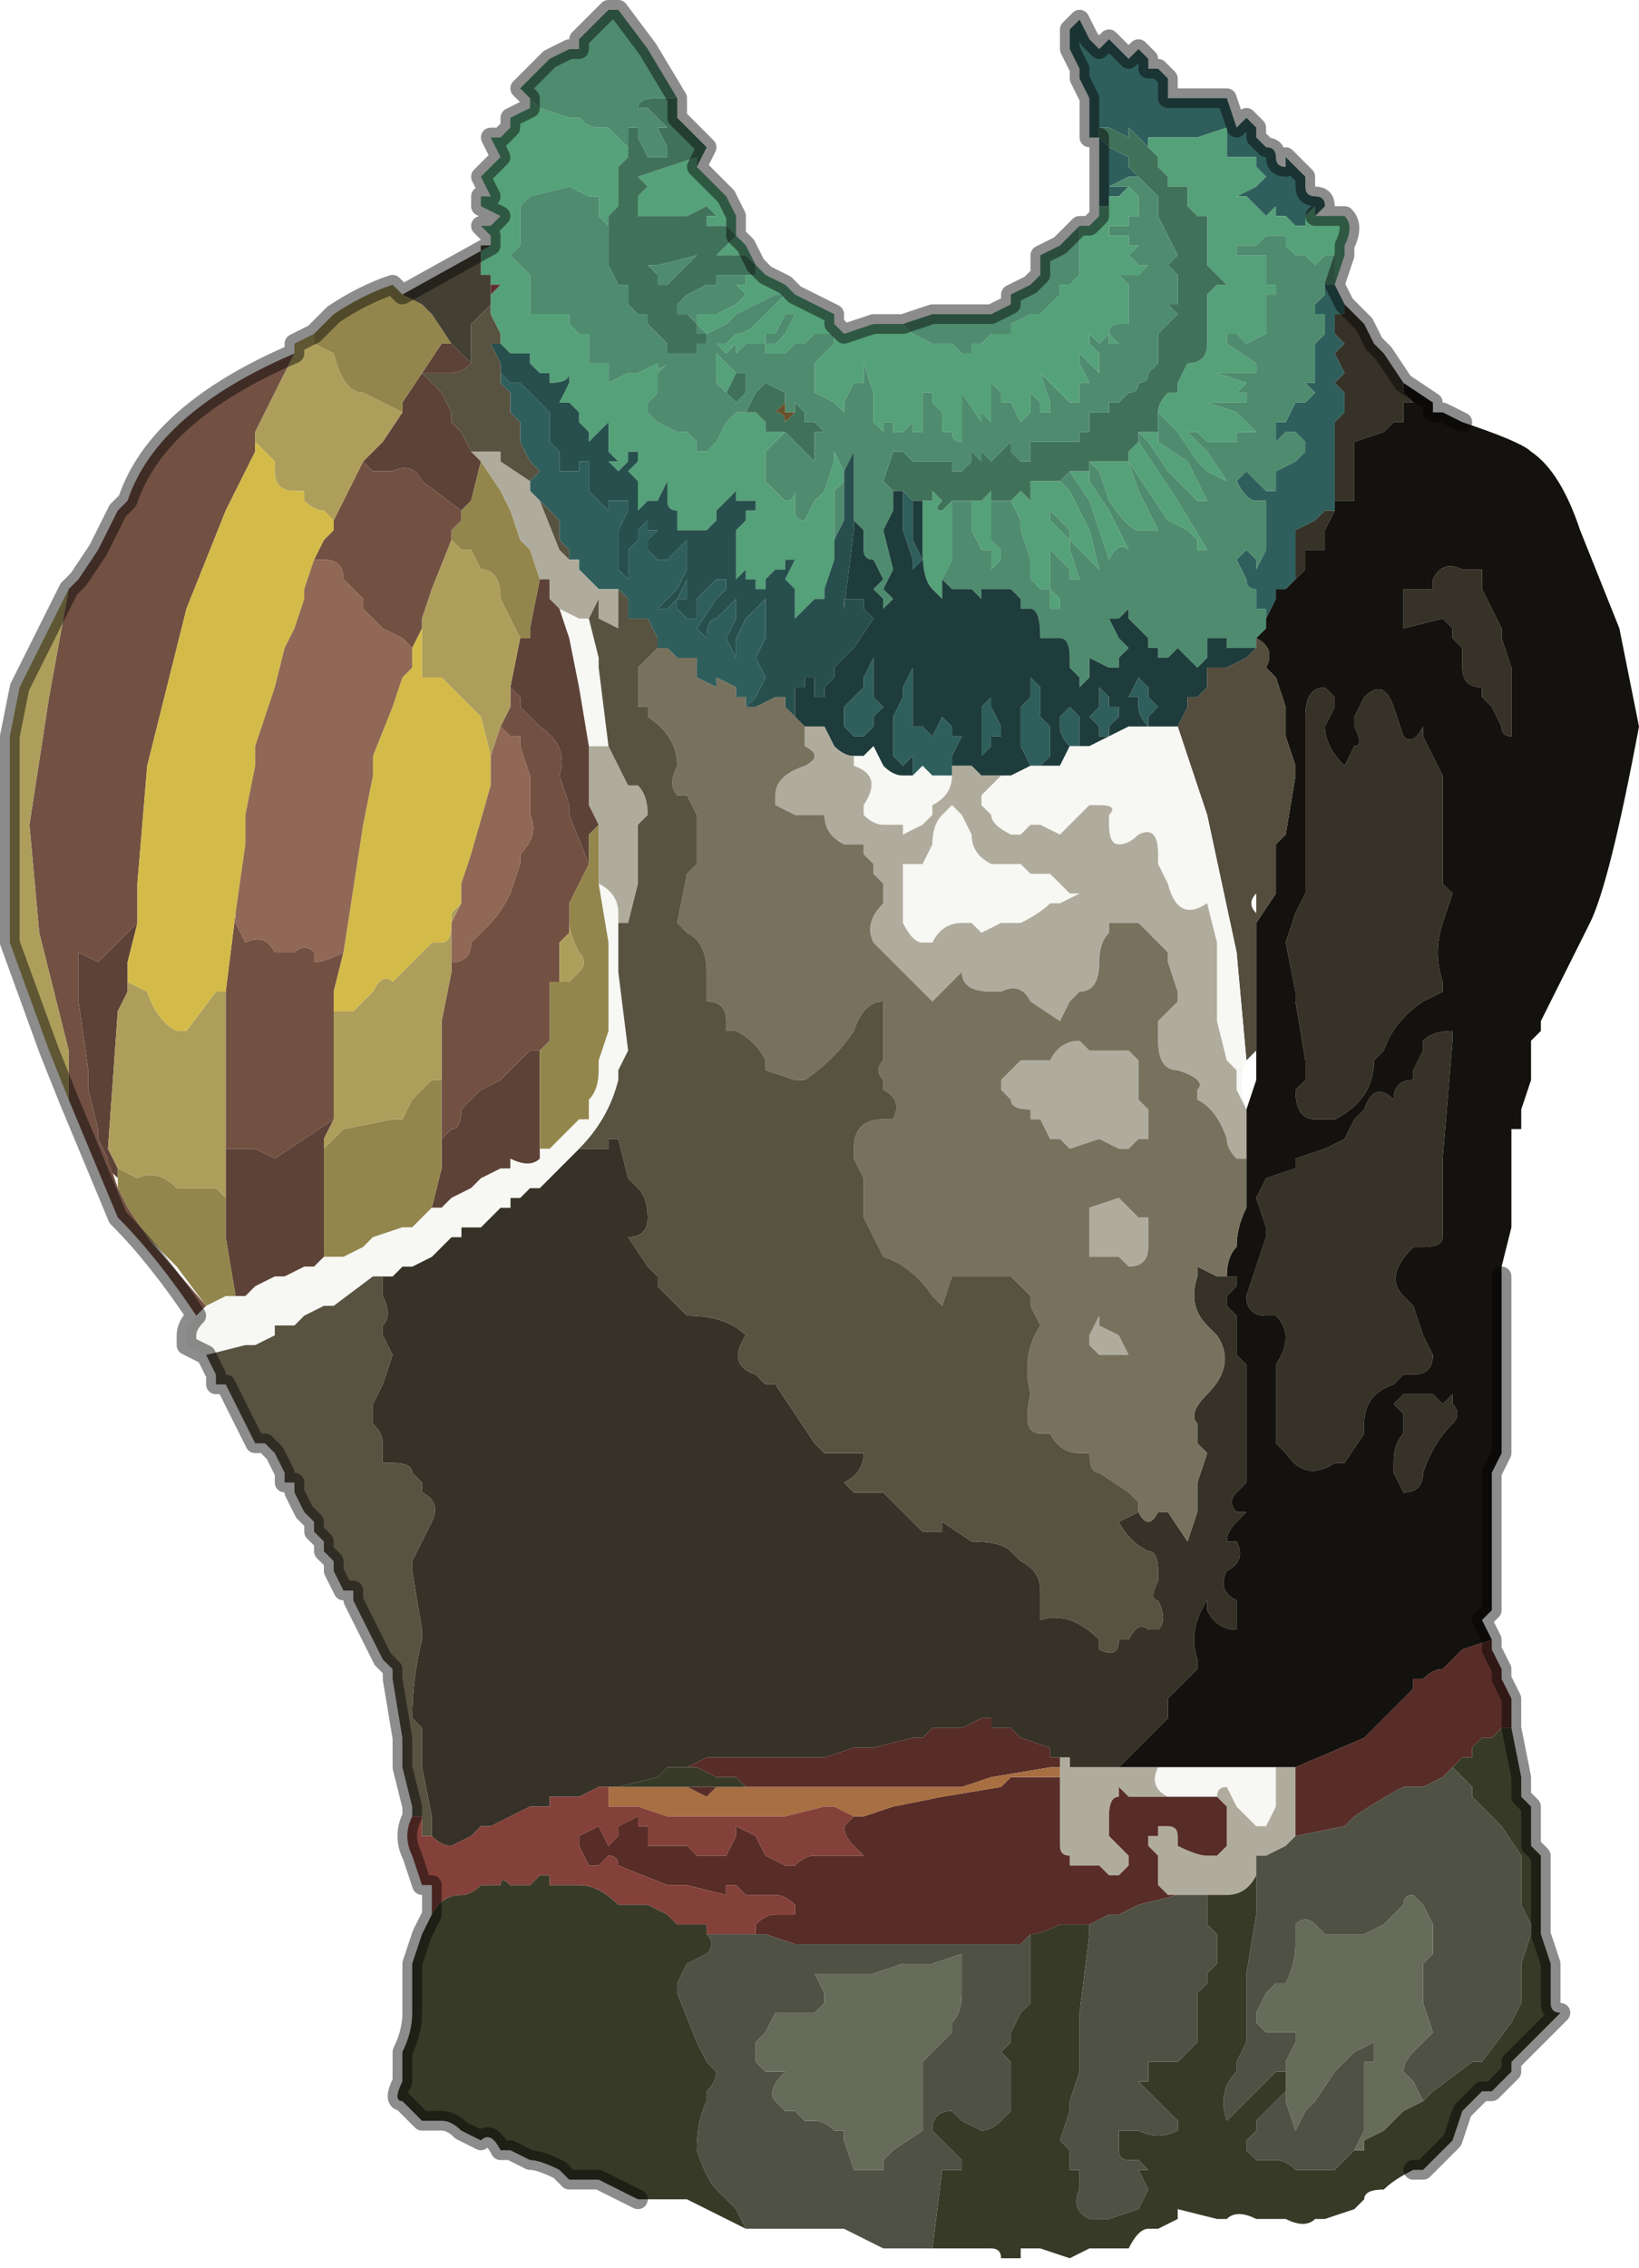 <?xml version="1.0" encoding="UTF-8" standalone="no"?>
<svg xmlns:xlink="http://www.w3.org/1999/xlink" height="11.55px" width="8.35px" xmlns="http://www.w3.org/2000/svg">
  <g transform="matrix(1.0, 0.0, 0.0, 1.0, 4.2, 4.8)">
    <path d="M1.4 -3.75 L1.4 -3.85 1.4 -4.0 1.4 -4.1 1.35 -4.1 1.35 -4.15 1.35 -4.3 1.3 -4.4 1.3 -4.45 1.25 -4.55 1.25 -4.6 1.25 -4.65 1.3 -4.7 1.35 -4.6 1.35 -4.6 1.4 -4.55 1.4 -4.55 1.45 -4.6 1.45 -4.6 1.5 -4.55 1.55 -4.5 1.6 -4.55 1.65 -4.5 1.65 -4.45 1.7 -4.45 1.7 -4.45 1.75 -4.4 1.75 -4.3 1.8 -4.3 1.85 -4.3 1.9 -4.3 1.9 -4.3 1.95 -4.3 1.95 -4.3 1.95 -4.3 2.0 -4.3 2.05 -4.3 2.05 -4.3 2.1 -4.15 2.1 -4.15 2.15 -4.2 2.2 -4.15 2.2 -4.15 2.2 -4.1 2.25 -4.05 Q2.3 -4.05 2.3 -4.0 2.3 -3.95 2.35 -3.95 L2.35 -4.0 2.4 -3.95 2.45 -3.9 2.45 -3.85 Q2.45 -3.8 2.5 -3.8 2.55 -3.8 2.55 -3.75 L2.5 -3.7 2.5 -3.75 2.45 -3.7 2.45 -3.65 2.4 -3.65 2.4 -3.65 2.35 -3.7 2.3 -3.7 2.3 -3.75 2.25 -3.7 2.2 -3.75 2.15 -3.8 2.1 -3.8 2.2 -3.85 2.25 -3.9 2.2 -3.95 2.2 -4.0 2.15 -4.0 2.05 -4.0 2.05 -4.0 2.05 -4.1 2.05 -4.15 1.9 -4.1 1.7 -4.1 1.7 -4.1 1.65 -4.1 1.65 -4.05 1.6 -4.1 1.55 -4.15 1.55 -4.1 1.45 -4.15 1.4 -4.15 1.4 -4.1 1.4 -4.1 1.45 -4.05 1.45 -4.05 1.55 -4.0 1.55 -3.95 1.6 -3.9 1.55 -3.9 1.55 -3.9 1.45 -3.85 1.4 -3.85 1.45 -3.85 1.45 -3.85 1.55 -3.85 1.5 -3.8 1.45 -3.8 1.45 -3.75 1.4 -3.75 M2.6 -3.35 L2.6 -3.35 2.65 -3.25 2.65 -3.2 2.6 -3.2 2.6 -3.1 2.65 -3.05 2.65 -3.05 2.6 -3.0 2.6 -3.0 2.65 -2.9 2.6 -2.85 2.65 -2.8 2.65 -2.7 2.6 -2.65 2.6 -2.6 2.6 -2.6 2.6 -2.4 2.6 -2.25 2.6 -2.2 2.6 -2.2 2.55 -2.2 2.5 -2.15 2.4 -2.1 2.4 -2.0 2.4 -1.85 2.35 -1.8 2.3 -1.8 2.3 -1.75 2.25 -1.65 2.25 -1.65 2.25 -1.7 2.2 -1.7 2.2 -1.8 Q2.15 -1.8 2.15 -1.85 L2.1 -1.95 2.1 -1.95 2.15 -2.0 2.2 -1.95 2.2 -1.9 2.25 -2.0 2.25 -2.1 2.25 -2.15 2.25 -2.25 2.25 -2.25 2.2 -2.25 2.2 -2.25 Q2.15 -2.25 2.1 -2.35 L2.15 -2.4 2.2 -2.35 2.25 -2.3 2.3 -2.3 2.3 -2.4 2.4 -2.45 2.4 -2.45 2.45 -2.5 2.45 -2.55 2.45 -2.55 2.4 -2.6 2.35 -2.6 2.3 -2.55 2.3 -2.65 2.35 -2.65 2.4 -2.75 2.45 -2.75 2.5 -2.8 2.45 -2.85 2.5 -2.85 2.5 -2.9 2.5 -3.0 2.5 -3.05 2.55 -3.1 2.55 -3.2 2.5 -3.2 2.5 -3.25 2.55 -3.3 2.55 -3.35 2.5 -3.35 2.6 -3.35 2.6 -3.35 M0.4 -2.3 L0.4 -2.35 0.4 -2.3 0.45 -2.25 0.45 -2.25 0.45 -2.05 0.5 -1.95 0.45 -1.9 0.45 -1.95 0.4 -2.1 0.4 -2.3 M1.05 -1.35 L1.1 -1.3 1.1 -1.25 1.1 -1.15 1.15 -1.1 1.15 -1.0 1.15 -0.95 1.1 -0.9 1.1 -0.9 1.05 -0.9 1.0 -1.0 1.0 -1.1 1.0 -1.2 1.05 -1.25 1.05 -1.3 1.05 -1.35 M1.25 -1.0 Q1.2 -1.05 1.2 -1.1 L1.2 -1.15 1.25 -1.2 1.3 -1.15 1.3 -1.1 1.3 -1.05 1.3 -1.0 1.25 -1.0 1.25 -1.05 1.25 -1.0 M1.65 -1.1 Q1.6 -1.15 1.6 -1.2 L1.6 -1.25 1.55 -1.25 1.6 -1.35 1.6 -1.35 1.65 -1.3 1.65 -1.25 1.7 -1.2 1.65 -1.15 1.65 -1.1 M0.45 -0.85 L0.45 -0.95 0.4 -0.9 Q0.4 -0.9 0.35 -0.95 0.35 -0.95 0.35 -1.0 L0.35 -1.0 0.35 -1.15 0.4 -1.25 0.4 -1.3 0.45 -1.4 0.45 -1.5 0.45 -1.1 0.5 -1.1 0.55 -1.05 0.55 -1.05 0.6 -1.15 0.65 -1.1 0.65 -1.05 0.7 -1.05 0.7 -1.05 0.65 -0.95 0.65 -0.9 0.65 -0.85 0.6 -0.85 0.55 -0.85 0.5 -0.9 0.45 -0.85 M0.25 -1.45 L0.25 -1.35 0.25 -1.25 0.3 -1.2 0.3 -1.2 0.25 -1.15 0.25 -1.1 0.2 -1.05 0.15 -1.05 0.1 -1.1 0.1 -1.15 0.1 -1.2 0.2 -1.3 0.2 -1.35 0.25 -1.45 M0.85 -1.3 L0.85 -1.2 0.9 -1.1 0.9 -1.05 0.85 -1.05 0.85 -1.0 0.8 -0.95 0.8 -1.1 0.8 -1.2 0.8 -1.2 0.85 -1.25 0.85 -1.3 M-0.4 -1.2 L-0.4 -1.25 -0.45 -1.25 -0.45 -1.3 -0.55 -1.35 -0.55 -1.3 -0.65 -1.35 -0.65 -1.45 -0.7 -1.45 -0.7 -1.45 -0.75 -1.45 -0.75 -1.45 -0.8 -1.5 -0.85 -1.5 -0.85 -1.55 -0.9 -1.65 -0.95 -1.65 -0.95 -1.65 -1.0 -1.65 -1.0 -1.75 -1.05 -1.8 -1.1 -1.8 -1.15 -1.8 -1.15 -1.8 -1.25 -1.9 -1.25 -1.95 -1.25 -1.95 -1.3 -1.95 -1.3 -2.0 -1.35 -2.05 -1.35 -2.05 -1.35 -2.15 -1.4 -2.2 -1.45 -2.25 -1.5 -2.3 -1.5 -2.35 -1.45 -2.4 -1.5 -2.45 -1.55 -2.55 -1.55 -2.6 -1.55 -2.6 -1.55 -2.65 -1.6 -2.7 -1.6 -2.8 -1.65 -2.85 -1.65 -2.9 Q-1.6 -2.85 -1.6 -2.85 L-1.55 -2.85 -1.5 -2.8 -1.5 -2.8 -1.45 -2.75 -1.45 -2.75 -1.4 -2.7 -1.4 -2.6 -1.4 -2.55 -1.35 -2.5 -1.35 -2.45 -1.35 -2.4 -1.3 -2.4 -1.3 -2.4 -1.25 -2.4 -1.25 -2.45 -1.2 -2.45 -1.2 -2.35 -1.2 -2.3 -1.15 -2.25 -1.15 -2.25 -1.1 -2.2 -1.1 -2.25 -1.05 -2.25 -1.05 -2.25 -1.0 -2.25 -1.0 -2.2 -1.05 -2.1 -1.05 -2.1 Q-1.05 -2.05 -1.05 -2.05 L-1.05 -1.95 -1.05 -1.9 -1.0 -1.85 Q-1.0 -1.9 -1.0 -1.95 L-1.0 -2.0 -0.95 -2.05 -0.95 -2.1 -0.9 -2.15 -0.9 -2.1 -0.85 -2.1 -0.9 -2.05 -0.9 -2.0 -0.85 -1.95 -0.85 -1.95 -0.8 -1.95 -0.75 -2.0 -0.7 -2.05 -0.7 -1.95 -0.7 -1.9 -0.75 -1.8 -0.8 -1.75 -0.85 -1.7 -0.8 -1.7 -0.8 -1.7 -0.75 -1.75 -0.7 -1.85 -0.7 -1.85 -0.7 -1.75 -0.75 -1.75 -0.75 -1.7 -0.7 -1.65 -0.65 -1.65 -0.65 -1.75 -0.6 -1.8 -0.55 -1.85 -0.5 -1.85 -0.5 -1.8 -0.55 -1.75 -0.55 -1.75 -0.65 -1.6 -0.6 -1.55 Q-0.6 -1.65 -0.55 -1.65 L-0.5 -1.7 -0.45 -1.75 -0.45 -1.75 -0.45 -1.65 -0.5 -1.55 -0.45 -1.45 -0.45 -1.55 -0.4 -1.65 -0.3 -1.75 -0.3 -1.7 -0.3 -1.55 -0.35 -1.45 -0.3 -1.35 -0.35 -1.25 -0.4 -1.2 M1.45 -1.2 L1.45 -1.2 1.5 -1.2 1.5 -1.15 1.45 -1.1 1.45 -1.05 1.4 -1.05 1.4 -1.1 1.35 -1.15 1.4 -1.2 1.4 -1.3 1.45 -1.25 1.45 -1.2" fill="#2f5f5d" fill-rule="evenodd" stroke="none"/>
    <path d="M1.4 -3.75 L1.45 -3.75 1.45 -3.8 1.5 -3.8 1.55 -3.85 1.55 -3.85 1.6 -3.8 1.6 -3.8 1.6 -3.7 1.55 -3.7 1.45 -3.7 1.5 -3.7 1.55 -3.7 1.55 -3.65 1.5 -3.65 1.45 -3.65 1.45 -3.6 1.5 -3.6 1.55 -3.6 1.55 -3.55 1.6 -3.55 1.55 -3.5 1.6 -3.45 1.65 -3.45 1.6 -3.4 1.55 -3.4 1.55 -3.4 1.5 -3.4 1.5 -3.4 1.55 -3.35 1.6 -3.35 1.55 -3.35 1.55 -3.3 1.55 -3.25 1.55 -3.2 1.55 -3.15 1.5 -3.15 Q1.45 -3.15 1.45 -3.1 L1.5 -3.05 1.45 -3.05 1.45 -3.1 1.4 -3.05 1.35 -3.1 1.35 -3.05 1.4 -3.0 1.4 -2.95 1.4 -2.9 1.3 -3.0 1.3 -2.95 1.35 -2.85 1.3 -2.85 1.3 -2.75 1.3 -2.75 1.25 -2.75 1.25 -2.75 1.2 -2.8 1.1 -2.9 1.15 -2.75 1.15 -2.7 1.1 -2.7 1.1 -2.75 1.05 -2.8 1.05 -2.7 1.05 -2.7 1.0 -2.65 0.95 -2.75 0.9 -2.75 0.9 -2.8 0.85 -2.85 0.85 -2.6 0.85 -2.65 0.8 -2.7 0.8 -2.65 0.7 -2.8 0.7 -2.6 0.7 -2.55 Q0.65 -2.55 0.65 -2.6 L0.6 -2.6 Q0.6 -2.6 0.6 -2.7 L0.55 -2.75 0.55 -2.8 0.5 -2.8 0.5 -2.6 0.45 -2.6 0.45 -2.65 0.4 -2.6 0.35 -2.6 0.35 -2.65 0.3 -2.65 0.3 -2.6 0.25 -2.65 0.25 -2.8 0.2 -2.95 0.2 -2.9 0.2 -2.85 0.15 -2.85 0.1 -2.75 0.1 -2.7 0.05 -2.75 0.05 -2.75 -0.05 -2.8 -0.05 -2.95 0.05 -3.05 0.05 -3.1 0.05 -3.1 0.0 -3.1 -0.05 -3.1 -0.1 -3.05 -0.15 -3.05 -0.2 -3.0 -0.2 -3.0 -0.25 -3.0 -0.3 -3.0 -0.3 -3.05 -0.25 -3.05 -0.2 -3.1 -0.2 -3.1 -0.15 -3.2 -0.2 -3.2 -0.25 -3.1 -0.3 -3.1 -0.3 -3.05 -0.35 -3.05 -0.35 -3.05 -0.4 -3.05 -0.45 -3.0 -0.45 -3.05 -0.5 -3.0 -0.5 -3.0 -0.55 -3.05 -0.5 -3.05 -0.45 -3.1 Q-0.4 -3.1 -0.35 -3.15 L-0.3 -3.2 -0.2 -3.3 -0.25 -3.3 -0.35 -3.25 -0.45 -3.2 -0.5 -3.15 -0.6 -3.1 -0.6 -3.1 -0.65 -3.15 -0.65 -3.2 -0.55 -3.2 -0.45 -3.25 -0.4 -3.3 -0.45 -3.35 -0.4 -3.35 -0.4 -3.4 -0.35 -3.4 Q-0.35 -3.4 -0.35 -3.45 L-0.35 -3.45 -0.4 -3.5 -0.45 -3.5 -0.5 -3.5 -0.55 -3.5 -0.55 -3.5 -0.5 -3.55 -0.45 -3.6 -0.45 -3.6 -0.5 -3.65 -0.55 -3.65 -0.6 -3.65 -0.6 -3.7 -0.55 -3.7 -0.6 -3.75 -0.6 -3.75 -0.7 -3.7 -0.85 -3.7 -0.95 -3.7 -0.95 -3.7 -0.95 -3.8 -0.9 -3.85 -0.95 -3.9 -0.8 -3.95 -0.65 -4.0 -0.65 -3.95 -0.65 -3.95 -0.6 -3.9 -0.55 -3.85 -0.55 -3.85 -0.5 -3.8 -0.45 -3.7 -0.45 -3.6 -0.4 -3.55 -0.35 -3.45 -0.35 -3.45 -0.3 -3.4 -0.2 -3.35 -0.15 -3.3 0.05 -3.2 0.05 -3.15 0.1 -3.1 0.25 -3.15 0.3 -3.15 0.4 -3.15 0.45 -3.1 0.55 -3.05 0.65 -3.05 0.7 -3.0 0.75 -3.0 0.75 -3.05 0.8 -3.05 0.85 -3.1 Q0.9 -3.1 0.95 -3.1 L0.95 -3.15 1.05 -3.2 1.1 -3.2 1.1 -3.2 1.15 -3.25 1.15 -3.25 1.2 -3.3 1.2 -3.35 1.25 -3.35 1.3 -3.4 1.3 -3.55 1.3 -3.65 1.35 -3.65 1.4 -3.7 1.4 -3.75 M1.65 -4.05 L1.65 -4.1 1.7 -4.1 1.7 -4.1 1.9 -4.1 2.05 -4.15 2.05 -4.1 2.05 -4.0 2.05 -4.0 2.15 -4.0 2.2 -4.0 2.2 -3.95 2.25 -3.9 2.2 -3.85 2.1 -3.8 2.15 -3.8 2.2 -3.75 2.25 -3.7 2.3 -3.75 2.3 -3.7 2.35 -3.7 2.4 -3.65 2.4 -3.65 2.45 -3.65 2.45 -3.7 2.5 -3.75 2.5 -3.7 2.6 -3.7 Q2.6 -3.7 2.65 -3.7 2.7 -3.65 2.65 -3.55 L2.65 -3.5 2.6 -3.35 2.6 -3.4 2.6 -3.45 2.6 -3.5 2.6 -3.5 2.55 -3.5 2.5 -3.45 2.45 -3.5 2.45 -3.5 2.4 -3.5 2.35 -3.55 2.35 -3.6 2.3 -3.6 2.25 -3.6 2.2 -3.55 2.15 -3.55 2.1 -3.55 2.1 -3.5 2.2 -3.5 2.25 -3.5 2.25 -3.4 2.25 -3.4 2.25 -3.35 2.3 -3.35 2.3 -3.3 2.25 -3.3 2.25 -3.2 2.25 -3.15 2.25 -3.1 2.15 -3.05 2.1 -3.1 2.05 -3.1 2.05 -3.05 2.2 -2.95 2.2 -2.9 2.15 -2.9 2.15 -2.9 2.1 -2.9 2.05 -2.9 2.0 -2.9 2.0 -2.9 2.15 -2.85 2.1 -2.8 2.15 -2.8 2.15 -2.75 Q2.15 -2.75 2.1 -2.75 L2.05 -2.75 1.95 -2.75 2.1 -2.7 2.2 -2.6 2.1 -2.6 2.1 -2.55 2.0 -2.55 2.0 -2.55 1.95 -2.55 1.9 -2.6 1.85 -2.6 1.95 -2.5 2.05 -2.35 1.95 -2.4 1.9 -2.45 1.8 -2.6 1.7 -2.7 1.7 -2.7 Q1.7 -2.75 1.75 -2.8 L1.8 -2.8 1.8 -2.85 1.8 -2.85 1.85 -2.95 Q1.95 -2.95 1.95 -3.05 L1.95 -3.15 1.95 -3.25 1.95 -3.3 2.0 -3.35 2.0 -3.35 2.05 -3.35 2.0 -3.4 2.0 -3.4 1.95 -3.45 1.95 -3.45 1.95 -3.55 1.95 -3.6 1.95 -3.7 1.9 -3.7 1.85 -3.75 1.85 -3.8 1.85 -3.85 Q1.8 -3.85 1.75 -3.85 L1.75 -3.9 1.7 -3.95 1.7 -4.0 1.65 -4.05 1.65 -4.05 M-1.7 -3.55 L-1.7 -3.6 -1.75 -3.65 -1.7 -3.65 -1.65 -3.7 Q-1.65 -3.7 -1.75 -3.75 L-1.75 -3.8 -1.7 -3.8 -1.75 -3.9 -1.65 -4.0 -1.7 -4.1 -1.65 -4.1 -1.6 -4.15 -1.6 -4.2 -1.5 -4.25 -1.5 -4.3 -1.45 -4.25 -1.3 -4.2 -1.25 -4.2 Q-1.2 -4.15 -1.15 -4.15 L-1.1 -4.15 -1.1 -4.15 -1.05 -4.1 -1.0 -4.05 -1.0 -4.0 -1.05 -3.95 -1.05 -3.8 -1.05 -3.75 -1.1 -3.7 -1.1 -3.65 -1.1 -3.65 -1.15 -3.7 -1.15 -3.8 -1.2 -3.8 -1.2 -3.8 -1.3 -3.85 -1.3 -3.85 -1.5 -3.8 -1.55 -3.75 -1.55 -3.7 -1.55 -3.55 -1.6 -3.5 -1.55 -3.45 -1.5 -3.4 -1.5 -3.35 -1.5 -3.3 -1.5 -3.2 -1.45 -3.2 -1.4 -3.2 -1.35 -3.2 -1.3 -3.2 -1.3 -3.15 -1.3 -3.15 -1.25 -3.1 -1.2 -3.1 -1.2 -3.0 -1.2 -2.95 -1.15 -2.95 -1.15 -2.95 -1.1 -2.95 Q-1.1 -2.85 -1.1 -2.85 L-1.0 -2.9 -0.95 -2.9 -0.85 -2.95 Q-0.85 -2.9 -0.8 -2.95 L-0.85 -2.9 -0.85 -2.8 -0.9 -2.75 -0.9 -2.7 -0.85 -2.65 -0.75 -2.6 -0.7 -2.6 -0.7 -2.6 -0.65 -2.55 -0.65 -2.5 -0.6 -2.5 -0.6 -2.5 -0.55 -2.55 -0.5 -2.65 -0.45 -2.7 -0.45 -2.7 -0.4 -2.7 -0.35 -2.7 -0.35 -2.7 -0.3 -2.65 -0.3 -2.6 -0.3 -2.6 -0.25 -2.6 -0.2 -2.6 -0.25 -2.55 -0.3 -2.5 -0.3 -2.45 Q-0.3 -2.4 -0.3 -2.4 L-0.3 -2.35 -0.25 -2.3 -0.2 -2.25 Q-0.15 -2.25 -0.15 -2.3 L-0.15 -2.2 Q-0.15 -2.15 -0.1 -2.15 L-0.05 -2.25 0.0 -2.3 0.05 -2.45 0.05 -2.5 0.1 -2.4 0.1 -2.35 0.05 -2.3 0.05 -2.15 0.05 -2.05 0.05 -2.05 0.05 -1.95 0.0 -1.8 0.0 -1.8 0.0 -1.75 -0.05 -1.75 -0.15 -1.65 -0.15 -1.65 -0.15 -1.7 -0.15 -1.8 -0.2 -1.85 -0.15 -1.95 -0.2 -1.95 -0.2 -1.95 -0.2 -1.9 -0.25 -1.9 -0.3 -1.85 Q-0.3 -1.8 -0.3 -1.8 L-0.35 -1.8 -0.4 -1.8 -0.35 -1.8 -0.35 -1.85 -0.4 -1.85 -0.4 -1.9 -0.45 -1.85 -0.45 -1.95 -0.45 -2.0 -0.45 -2.1 -0.4 -2.15 -0.4 -2.2 -0.35 -2.2 -0.35 -2.25 -0.4 -2.25 -0.45 -2.25 -0.45 -2.3 Q-0.5 -2.25 -0.5 -2.25 L-0.55 -2.2 -0.55 -2.15 -0.6 -2.1 -0.65 -2.1 -0.65 -2.1 -0.7 -2.1 -0.7 -2.1 -0.75 -2.1 -0.75 -2.15 -0.75 -2.2 Q-0.8 -2.2 -0.8 -2.25 L-0.8 -2.25 -0.8 -2.35 -0.85 -2.25 -0.9 -2.25 -0.95 -2.2 -0.95 -2.25 -0.95 -2.35 -1.0 -2.4 -1.0 -2.4 -0.95 -2.45 -0.95 -2.5 -0.9 -2.55 -0.95 -2.5 -1.0 -2.5 -1.0 -2.45 Q-1.05 -2.4 -1.05 -2.4 L-1.1 -2.45 -1.05 -2.45 -1.1 -2.5 -1.1 -2.6 -1.1 -2.65 -1.15 -2.6 -1.2 -2.55 -1.2 -2.6 -1.25 -2.65 -1.25 -2.7 -1.3 -2.75 -1.3 -2.75 -1.35 -2.75 -1.3 -2.85 -1.3 -2.85 -1.3 -2.9 Q-1.3 -2.85 -1.4 -2.85 L-1.4 -2.9 -1.4 -2.9 -1.45 -2.9 -1.45 -2.9 -1.5 -2.95 -1.5 -3.0 -1.45 -3.05 -1.45 -3.05 Q-1.45 -3.05 -1.5 -3.0 -1.55 -3.0 -1.55 -3.0 L-1.6 -3.0 -1.6 -3.0 -1.65 -3.05 -1.65 -3.05 -1.7 -3.05 -1.65 -3.05 -1.65 -3.1 -1.7 -3.2 -1.7 -3.25 -1.7 -3.3 -1.65 -3.35 -1.65 -3.35 -1.7 -3.35 -1.7 -3.4 -1.75 -3.4 -1.75 -3.55 -1.7 -3.55 M1.7 -2.6 L1.7 -2.55 1.85 -2.45 1.95 -2.25 1.95 -2.25 1.9 -2.25 1.85 -2.3 1.75 -2.4 1.65 -2.55 1.6 -2.6 1.65 -2.6 1.7 -2.6 M1.6 -2.55 L1.8 -2.25 1.95 -2.0 1.9 -2.0 1.9 -2.05 1.85 -2.1 1.75 -2.15 1.65 -2.3 1.55 -2.45 1.6 -2.3 1.65 -2.2 1.7 -2.1 1.7 -2.1 1.65 -2.1 1.65 -2.1 1.6 -2.1 Q1.55 -2.1 1.45 -2.25 L1.4 -2.4 1.35 -2.45 1.4 -2.45 1.4 -2.45 1.45 -2.45 1.45 -2.45 1.55 -2.45 1.55 -2.5 1.6 -2.55 M1.35 -2.4 L1.35 -2.35 1.45 -2.2 1.55 -2.0 Q1.5 -2.05 1.45 -1.95 L1.35 -2.25 1.25 -2.4 1.3 -2.4 1.35 -2.4 M1.2 -2.35 L1.25 -2.3 1.3 -2.2 1.35 -2.1 1.4 -1.9 1.4 -1.9 1.35 -1.95 1.25 -2.05 1.25 -2.1 1.15 -2.2 1.15 -2.25 1.1 -2.35 1.15 -2.25 1.15 -2.15 1.2 -2.1 1.25 -2.05 1.25 -2.0 1.3 -1.85 1.3 -1.85 1.25 -1.85 1.25 -1.9 1.2 -1.95 1.2 -1.95 1.15 -2.0 1.15 -1.8 1.2 -1.75 1.2 -1.7 1.15 -1.7 1.15 -1.7 1.15 -1.8 1.1 -1.8 1.05 -1.85 1.05 -1.95 1.0 -2.1 1.0 -2.15 0.95 -2.25 1.0 -2.3 1.05 -2.25 1.05 -2.25 1.05 -2.35 1.1 -2.35 1.2 -2.35 1.2 -2.35 M0.85 -2.3 L0.85 -2.15 0.85 -2.05 0.9 -2.0 0.9 -1.95 0.85 -1.9 0.85 -2.0 0.8 -2.0 0.8 -2.0 0.75 -2.1 0.75 -2.25 0.75 -2.25 0.8 -2.25 0.8 -2.25 Q0.8 -2.25 0.85 -2.3 M0.65 -2.25 L0.65 -2.0 0.65 -1.95 0.6 -1.85 0.6 -2.05 0.6 -1.95 0.6 -1.75 0.55 -1.8 Q0.5 -1.85 0.5 -2.0 L0.5 -2.1 0.5 -2.25 0.55 -2.25 0.55 -2.3 0.6 -2.25 Q0.55 -2.2 0.6 -2.2 L0.6 -2.2 0.65 -2.25 M1.55 -2.45 L1.55 -2.45 M-0.65 -3.15 L-0.65 -3.15 -0.65 -3.15 M-1.7 -3.4 L-1.7 -3.4 M-0.1 -3.25 L-0.1 -3.25 -0.15 -3.2 -0.1 -3.25 M-0.5 -2.8 L-0.5 -2.8 -0.55 -2.85 -0.55 -2.9 -0.55 -3.0 -0.5 -2.95 -0.45 -2.9 -0.5 -2.8" fill="#55a179" fill-rule="evenodd" stroke="none"/>
    <path d="M1.55 -3.85 L1.45 -3.85 1.45 -3.85 1.4 -3.85 1.45 -3.85 1.55 -3.9 1.55 -3.9 1.6 -3.9 1.65 -3.85 1.65 -3.85 1.7 -3.8 1.7 -3.7 1.7 -3.7 1.8 -3.5 1.8 -3.5 1.75 -3.45 1.8 -3.4 1.8 -3.35 1.8 -3.35 1.8 -3.25 1.75 -3.25 1.8 -3.2 1.8 -3.2 1.7 -3.1 1.7 -3.0 1.7 -2.95 1.65 -2.9 Q1.65 -2.85 1.6 -2.85 L1.6 -2.85 Q1.6 -2.8 1.55 -2.8 1.55 -2.85 1.55 -2.8 L1.5 -2.75 1.45 -2.75 1.45 -2.7 1.4 -2.7 1.35 -2.7 Q1.35 -2.7 1.35 -2.6 L1.3 -2.6 1.3 -2.55 1.3 -2.55 1.25 -2.55 1.25 -2.55 1.2 -2.55 1.2 -2.55 1.15 -2.55 1.15 -2.55 1.1 -2.55 1.1 -2.55 1.05 -2.55 1.05 -2.45 1.0 -2.45 0.95 -2.5 0.95 -2.55 0.9 -2.5 0.85 -2.45 0.8 -2.5 0.8 -2.45 0.75 -2.5 0.75 -2.45 0.7 -2.4 0.65 -2.4 0.65 -2.45 0.65 -2.45 0.6 -2.45 0.6 -2.45 0.55 -2.45 0.5 -2.45 0.45 -2.45 0.4 -2.5 0.4 -2.5 0.35 -2.5 0.3 -2.35 0.35 -2.3 0.35 -2.2 0.3 -2.1 0.35 -1.9 0.3 -1.8 0.35 -1.75 0.35 -1.75 0.3 -1.7 Q0.3 -1.7 0.3 -1.75 L0.25 -1.8 0.3 -1.85 0.25 -1.95 Q0.2 -1.95 0.2 -2.0 L0.2 -2.1 0.15 -2.15 0.15 -2.25 0.15 -2.4 0.15 -2.45 0.15 -2.5 0.1 -2.4 0.1 -2.3 0.1 -2.15 0.05 -2.05 0.05 -2.05 0.05 -2.15 0.05 -2.3 0.1 -2.35 0.1 -2.4 0.05 -2.5 0.05 -2.45 0.0 -2.3 -0.05 -2.25 -0.1 -2.15 Q-0.15 -2.15 -0.15 -2.2 L-0.15 -2.3 Q-0.15 -2.25 -0.2 -2.25 L-0.25 -2.3 -0.3 -2.35 -0.3 -2.4 Q-0.3 -2.4 -0.3 -2.45 L-0.3 -2.5 -0.25 -2.55 -0.2 -2.6 -0.15 -2.55 -0.15 -2.55 -0.1 -2.5 -0.05 -2.45 -0.05 -2.55 Q-0.05 -2.55 -0.05 -2.6 L0.0 -2.6 -0.05 -2.65 -0.1 -2.65 -0.1 -2.7 -0.15 -2.75 -0.15 -2.7 -0.2 -2.7 -0.2 -2.75 -0.2 -2.8 -0.3 -2.85 -0.3 -2.85 -0.35 -2.8 -0.4 -2.7 -0.45 -2.7 -0.45 -2.7 -0.5 -2.65 -0.55 -2.55 -0.6 -2.5 -0.6 -2.5 -0.65 -2.5 -0.65 -2.55 -0.7 -2.6 -0.7 -2.6 -0.75 -2.6 -0.85 -2.65 -0.9 -2.7 -0.9 -2.75 -0.85 -2.8 -0.85 -2.9 -0.8 -2.95 Q-0.85 -2.9 -0.85 -2.95 L-0.95 -2.9 -1.0 -2.9 -1.1 -2.85 Q-1.1 -2.85 -1.1 -2.95 L-1.15 -2.95 -1.15 -2.95 -1.2 -2.95 -1.2 -3.0 -1.2 -3.1 -1.25 -3.1 -1.3 -3.15 -1.3 -3.15 -1.3 -3.2 -1.35 -3.2 -1.4 -3.2 -1.45 -3.2 -1.5 -3.2 -1.5 -3.3 -1.5 -3.35 -1.5 -3.4 -1.55 -3.45 -1.6 -3.5 -1.55 -3.55 -1.55 -3.7 -1.55 -3.75 -1.5 -3.8 -1.3 -3.85 -1.3 -3.85 -1.2 -3.8 -1.2 -3.8 -1.15 -3.8 -1.15 -3.7 -1.1 -3.65 -1.1 -3.65 -1.1 -3.65 -1.1 -3.55 -1.1 -3.45 -1.05 -3.35 -1.0 -3.35 -1.0 -3.25 -0.95 -3.2 -0.9 -3.2 -0.9 -3.15 -0.85 -3.1 -0.8 -3.05 -0.8 -3.0 -0.75 -3.0 -0.75 -3.0 -0.7 -3.0 -0.65 -3.0 -0.65 -3.05 -0.6 -3.05 -0.6 -3.1 -0.65 -3.1 -0.65 -3.15 -0.6 -3.1 -0.6 -3.1 -0.5 -3.15 -0.45 -3.2 -0.35 -3.25 -0.25 -3.3 -0.2 -3.3 -0.3 -3.2 -0.35 -3.15 Q-0.4 -3.1 -0.45 -3.1 L-0.5 -3.05 -0.55 -3.05 -0.5 -3.0 -0.5 -3.0 -0.45 -3.05 -0.45 -3.0 -0.4 -3.05 -0.35 -3.05 -0.35 -3.05 -0.3 -3.05 -0.3 -3.1 -0.25 -3.1 -0.2 -3.2 -0.15 -3.2 -0.2 -3.1 -0.2 -3.1 -0.25 -3.05 -0.3 -3.05 -0.3 -3.0 -0.25 -3.0 -0.2 -3.0 -0.2 -3.0 -0.15 -3.05 -0.1 -3.05 -0.05 -3.1 0.0 -3.1 0.05 -3.1 0.05 -3.1 0.05 -3.05 -0.05 -2.95 -0.05 -2.8 0.05 -2.75 0.05 -2.75 0.1 -2.7 0.1 -2.75 0.15 -2.85 0.2 -2.85 0.2 -2.9 0.2 -2.95 0.25 -2.8 0.25 -2.65 0.3 -2.6 0.3 -2.65 0.35 -2.65 0.35 -2.6 0.4 -2.6 0.45 -2.65 0.45 -2.6 0.5 -2.6 0.5 -2.8 0.55 -2.8 0.55 -2.75 0.6 -2.7 Q0.6 -2.6 0.6 -2.6 L0.65 -2.6 Q0.65 -2.55 0.7 -2.55 L0.7 -2.6 0.7 -2.8 0.8 -2.65 0.8 -2.7 0.85 -2.65 0.85 -2.6 0.85 -2.85 0.9 -2.8 0.9 -2.75 0.95 -2.75 1.0 -2.65 1.05 -2.7 1.05 -2.7 1.05 -2.8 1.1 -2.75 1.1 -2.7 1.15 -2.7 1.15 -2.75 1.1 -2.9 1.2 -2.8 1.25 -2.75 1.25 -2.75 1.3 -2.75 1.3 -2.75 1.3 -2.85 1.35 -2.85 1.3 -2.95 1.3 -3.0 1.4 -2.9 1.4 -2.95 1.4 -3.0 1.35 -3.05 1.35 -3.1 1.4 -3.05 1.45 -3.1 1.45 -3.05 1.5 -3.05 1.45 -3.1 Q1.45 -3.15 1.5 -3.15 L1.55 -3.15 1.55 -3.2 1.55 -3.25 1.55 -3.3 1.55 -3.35 1.6 -3.35 1.55 -3.35 1.5 -3.4 1.5 -3.4 1.55 -3.4 1.55 -3.4 1.6 -3.4 1.65 -3.45 1.6 -3.45 1.55 -3.5 1.6 -3.55 1.55 -3.55 1.55 -3.6 1.5 -3.6 1.45 -3.6 1.45 -3.65 1.5 -3.65 1.55 -3.65 1.55 -3.7 1.5 -3.7 1.45 -3.7 1.55 -3.7 1.6 -3.7 1.6 -3.8 1.6 -3.8 1.55 -3.85 1.55 -3.85 M-1.5 -4.3 L-1.5 -4.3 -1.55 -4.35 -1.5 -4.4 -1.45 -4.45 -1.4 -4.5 -1.3 -4.55 -1.25 -4.55 -1.25 -4.6 -1.2 -4.65 -1.15 -4.7 -1.1 -4.75 -1.05 -4.75 -1.05 -4.75 -0.9 -4.55 -0.75 -4.3 -0.85 -4.3 Q-0.95 -4.3 -0.95 -4.25 L-0.9 -4.25 -0.85 -4.2 -0.8 -4.15 -0.85 -4.15 -0.85 -4.15 -0.8 -4.05 -0.8 -4.0 -0.9 -4.0 -0.9 -4.0 -0.95 -4.1 -0.95 -4.15 -1.0 -4.15 -1.0 -4.05 -1.05 -4.1 -1.1 -4.15 -1.1 -4.15 -1.15 -4.15 Q-1.2 -4.15 -1.25 -4.2 L-1.3 -4.2 -1.45 -4.25 -1.5 -4.3 M0.4 -3.15 L0.55 -3.2 0.65 -3.2 0.85 -3.2 0.85 -3.2 0.95 -3.25 0.95 -3.3 1.05 -3.35 1.1 -3.4 1.1 -3.45 1.1 -3.5 1.2 -3.55 1.25 -3.6 1.3 -3.65 1.3 -3.65 1.3 -3.55 1.3 -3.4 1.25 -3.35 1.2 -3.35 1.2 -3.3 1.15 -3.25 1.15 -3.25 1.1 -3.2 1.1 -3.2 1.05 -3.2 0.95 -3.15 0.95 -3.1 Q0.9 -3.1 0.85 -3.1 L0.8 -3.05 0.75 -3.05 0.75 -3.0 0.7 -3.0 0.65 -3.05 0.55 -3.05 0.45 -3.1 0.4 -3.15 M2.6 -3.45 L2.6 -3.4 2.6 -3.35 2.6 -3.35 2.5 -3.35 2.55 -3.35 2.55 -3.3 2.5 -3.25 2.5 -3.2 2.55 -3.2 2.55 -3.1 2.5 -3.05 2.5 -3.0 2.5 -2.9 2.5 -2.85 2.45 -2.85 2.5 -2.8 2.45 -2.75 2.4 -2.75 2.35 -2.65 2.3 -2.65 2.3 -2.55 2.35 -2.6 2.4 -2.6 2.45 -2.55 2.45 -2.55 2.45 -2.5 2.4 -2.45 2.4 -2.45 2.3 -2.4 2.3 -2.3 2.25 -2.3 2.2 -2.35 2.15 -2.4 2.1 -2.35 Q2.15 -2.25 2.2 -2.25 L2.2 -2.25 2.25 -2.25 2.25 -2.25 2.25 -2.15 2.25 -2.1 2.25 -2.0 2.2 -1.9 2.2 -1.95 2.15 -2.0 2.1 -1.95 2.1 -1.95 2.15 -1.85 Q2.15 -1.8 2.2 -1.8 L2.2 -1.7 2.25 -1.7 2.25 -1.65 2.25 -1.6 2.2 -1.55 2.2 -1.5 2.15 -1.5 2.05 -1.5 2.05 -1.55 2.0 -1.55 Q2.0 -1.55 1.95 -1.55 L1.95 -1.55 1.95 -1.5 1.95 -1.45 1.9 -1.4 1.9 -1.4 1.8 -1.5 1.75 -1.45 1.7 -1.45 1.7 -1.5 1.65 -1.5 Q1.65 -1.5 1.65 -1.55 L1.6 -1.6 1.55 -1.65 1.55 -1.7 1.5 -1.65 1.45 -1.65 1.5 -1.55 1.55 -1.5 1.5 -1.45 1.5 -1.4 1.45 -1.4 1.45 -1.4 1.35 -1.45 1.35 -1.35 Q1.3 -1.3 1.3 -1.3 L1.3 -1.35 1.25 -1.4 1.25 -1.45 Q1.25 -1.55 1.2 -1.55 L1.15 -1.55 1.15 -1.55 1.1 -1.55 1.1 -1.55 Q1.1 -1.7 1.05 -1.7 L1.0 -1.7 1.0 -1.75 0.95 -1.8 0.9 -1.8 0.85 -1.8 0.85 -1.85 0.85 -1.85 0.85 -1.8 0.8 -1.8 0.8 -1.75 0.8 -1.7 0.8 -1.75 0.75 -1.8 0.75 -1.8 0.7 -1.8 0.65 -1.8 0.65 -1.8 0.6 -1.85 0.65 -1.95 0.65 -2.0 0.65 -2.25 0.65 -2.25 0.7 -2.25 0.75 -2.25 0.75 -2.1 0.8 -2.0 0.8 -2.0 0.85 -2.0 0.85 -1.9 0.9 -1.95 0.9 -2.0 0.85 -2.05 0.85 -2.15 0.85 -2.3 0.85 -2.3 0.85 -2.25 Q0.85 -2.25 0.9 -2.25 L0.95 -2.25 1.0 -2.15 1.0 -2.1 1.05 -1.95 1.05 -1.85 1.1 -1.8 1.15 -1.8 1.15 -1.7 1.15 -1.7 1.2 -1.7 1.2 -1.75 1.15 -1.8 1.15 -2.0 1.2 -1.95 1.2 -1.95 1.25 -1.9 1.25 -1.85 1.3 -1.85 1.3 -1.85 1.25 -2.0 1.25 -2.05 1.2 -2.1 1.15 -2.15 1.15 -2.25 1.1 -2.35 1.15 -2.25 1.15 -2.2 1.25 -2.1 1.25 -2.05 1.35 -1.95 1.4 -1.9 1.4 -1.9 1.35 -2.1 1.3 -2.2 1.25 -2.3 1.2 -2.35 1.25 -2.4 1.25 -2.4 1.35 -2.25 1.45 -1.95 Q1.5 -2.05 1.55 -2.0 L1.45 -2.2 1.35 -2.35 1.35 -2.4 1.35 -2.45 1.4 -2.4 1.45 -2.25 Q1.55 -2.1 1.6 -2.1 L1.65 -2.1 1.65 -2.1 1.7 -2.1 1.7 -2.1 1.65 -2.2 1.6 -2.3 1.55 -2.45 1.65 -2.3 1.75 -2.15 1.85 -2.1 1.9 -2.05 1.9 -2.0 1.95 -2.0 1.8 -2.25 1.6 -2.55 1.6 -2.6 1.65 -2.55 1.75 -2.4 1.85 -2.3 1.9 -2.25 1.95 -2.25 1.95 -2.25 1.85 -2.45 1.7 -2.55 1.7 -2.6 1.7 -2.7 1.8 -2.6 1.9 -2.45 1.95 -2.4 2.05 -2.35 1.95 -2.5 1.85 -2.6 1.9 -2.6 1.95 -2.55 2.0 -2.55 2.0 -2.55 2.1 -2.55 2.1 -2.6 2.2 -2.6 2.1 -2.7 1.95 -2.75 2.05 -2.75 2.1 -2.75 Q2.15 -2.75 2.15 -2.75 L2.15 -2.8 2.1 -2.8 2.15 -2.85 2.0 -2.9 2.0 -2.9 2.05 -2.9 2.1 -2.9 2.15 -2.9 2.15 -2.9 2.2 -2.9 2.2 -2.95 2.05 -3.05 2.05 -3.1 2.1 -3.1 2.15 -3.05 2.25 -3.1 2.25 -3.15 2.25 -3.2 2.25 -3.3 2.3 -3.3 2.3 -3.35 2.25 -3.35 2.25 -3.4 2.25 -3.4 2.25 -3.5 2.2 -3.5 2.1 -3.5 2.1 -3.55 2.15 -3.55 2.2 -3.55 2.25 -3.6 2.3 -3.6 2.35 -3.6 2.35 -3.55 2.4 -3.5 2.45 -3.5 2.45 -3.5 2.5 -3.45 2.55 -3.5 2.6 -3.5 2.6 -3.5 2.6 -3.45 M1.55 -2.45 L1.55 -2.45 M1.1 -2.35 L1.1 -2.35 M2.2 -1.5 L2.2 -1.5 M-0.4 -3.4 L-0.4 -3.35 -0.45 -3.35 -0.4 -3.3 -0.45 -3.25 -0.55 -3.2 -0.65 -3.2 -0.65 -3.15 -0.7 -3.2 -0.75 -3.2 -0.75 -3.25 -0.7 -3.3 -0.6 -3.35 -0.55 -3.35 -0.55 -3.4 -0.45 -3.4 -0.45 -3.4 -0.4 -3.4 -0.4 -3.4 M-0.85 -3.45 L-0.65 -3.5 -0.75 -3.4 -0.8 -3.35 -0.8 -3.35 -0.85 -3.35 -0.85 -3.4 -0.9 -3.45 -0.85 -3.45 M-0.45 -2.9 L-0.5 -2.95 -0.55 -3.0 -0.55 -2.9 -0.55 -2.85 -0.5 -2.8 -0.5 -2.8 -0.45 -2.75 -0.45 -2.75 -0.4 -2.8 -0.4 -2.85 -0.4 -2.9 -0.45 -2.9 -0.45 -2.9" fill="#4f8c6f" fill-rule="evenodd" stroke="none"/>
    <path d="M2.6 -3.4 L2.6 -3.45 2.6 -3.4" fill="#7b683d" fill-rule="evenodd" stroke="none"/>
    <path d="M2.65 -3.25 L2.65 -3.25 2.7 -3.2 2.75 -3.15 2.8 -3.05 2.85 -3.0 2.95 -2.85 2.95 -2.8 3.0 -2.75 3.0 -2.75 2.95 -2.75 2.95 -2.65 2.9 -2.65 2.9 -2.65 2.85 -2.6 2.7 -2.55 2.7 -2.3 2.7 -2.25 2.65 -2.25 2.6 -2.25 2.6 -2.4 2.6 -2.6 2.6 -2.6 2.6 -2.65 2.65 -2.7 2.65 -2.8 2.6 -2.85 2.65 -2.9 2.6 -3.0 2.6 -3.0 2.65 -3.05 2.65 -3.05 2.6 -3.1 2.6 -3.2 2.65 -3.2 2.65 -3.25 M1.55 -2.45 L1.55 -2.45 1.55 -2.45 1.55 -2.45 M2.6 -2.2 L2.55 -2.1 2.55 -2.0 2.45 -2.0 2.45 -1.9 2.4 -1.85 2.4 -2.0 2.4 -2.1 2.5 -2.15 2.55 -2.2 2.6 -2.2 2.6 -2.2 M1.6 2.9 Q1.65 3.0 1.7 2.9 L1.75 2.9 1.85 3.05 1.9 2.9 1.9 2.75 1.95 2.6 1.9 2.55 1.9 2.45 Q1.85 2.4 1.95 2.3 2.1 2.15 2.0 2.0 L1.95 1.95 Q1.85 1.85 1.9 1.7 L1.9 1.65 2.0 1.7 2.05 1.7 2.1 1.7 2.1 1.75 2.05 1.8 2.05 1.85 2.1 1.9 2.1 2.1 2.15 2.15 2.15 2.2 Q2.15 2.4 2.15 2.6 L2.15 2.75 2.1 2.8 Q2.05 2.85 2.1 2.9 L2.15 2.9 2.1 2.95 Q2.05 3.0 2.05 3.05 L2.1 3.05 Q2.15 3.15 2.05 3.2 2.0 3.3 2.1 3.35 L2.1 3.5 Q2.0 3.5 1.95 3.4 L1.95 3.35 Q1.85 3.5 1.9 3.65 L1.9 3.7 1.75 3.85 1.75 3.95 1.5 4.2 1.35 4.2 1.25 4.2 1.25 4.15 1.2 4.15 1.15 4.15 1.15 4.1 1.0 4.05 0.95 4.0 0.85 4.0 0.85 3.95 0.8 3.95 0.7 4.0 0.55 4.0 0.5 4.05 0.45 4.05 0.25 4.1 0.15 4.1 0.0 4.15 -0.05 4.15 -0.1 4.15 -0.15 4.15 -0.2 4.15 -0.4 4.15 -0.45 4.15 -0.45 4.15 -0.5 4.15 -0.6 4.15 -0.7 4.2 -0.7 4.2 -0.8 4.2 -0.85 4.25 -0.85 4.25 -1.05 4.3 -1.1 4.3 -1.1 4.3 -1.15 4.3 -1.25 4.35 -1.3 4.35 -1.4 4.35 -1.4 4.4 -1.45 4.4 -1.5 4.4 -1.5 4.4 -1.6 4.45 -1.7 4.5 -1.75 4.5 -1.75 4.5 -1.8 4.55 -1.9 4.6 -1.9 4.6 Q-1.95 4.6 -2.0 4.55 L-2.0 4.55 -2.0 4.45 -2.05 4.2 -2.05 4.0 -2.1 3.95 Q-2.1 3.75 -2.05 3.55 L-2.05 3.5 -2.1 3.2 -2.1 3.15 -2.0 2.95 -2.0 2.95 Q-1.95 2.85 -2.05 2.8 L-2.05 2.75 -2.1 2.7 Q-2.1 2.65 -2.2 2.65 L-2.25 2.65 -2.25 2.55 Q-2.25 2.5 -2.3 2.45 L-2.3 2.35 -2.25 2.25 -2.2 2.1 -2.2 2.1 -2.25 2.0 -2.25 1.95 Q-2.2 1.9 -2.25 1.8 L-2.25 1.7 -2.2 1.7 -2.2 1.7 -2.15 1.65 -2.15 1.65 -2.1 1.65 -2.0 1.6 -1.95 1.55 -1.9 1.5 Q-1.85 1.5 -1.85 1.5 L-1.85 1.45 -1.75 1.45 -1.75 1.45 -1.65 1.35 -1.6 1.35 -1.6 1.3 -1.55 1.3 -1.5 1.25 -1.45 1.25 -1.4 1.2 -1.3 1.1 -1.25 1.05 -1.1 1.05 -1.1 1.0 -1.05 1.0 -1.0 1.2 -0.95 1.25 Q-0.9 1.3 -0.9 1.4 -0.9 1.5 -1.0 1.5 L-0.9 1.65 -0.85 1.7 -0.85 1.75 -0.7 1.9 -0.7 1.9 Q-0.5 1.9 -0.4 2.0 -0.5 2.15 -0.35 2.2 L-0.3 2.25 -0.25 2.25 -0.05 2.55 0.0 2.6 0.2 2.6 Q0.2 2.7 0.1 2.75 L0.15 2.8 0.3 2.8 0.5 3.0 Q0.55 3.0 0.6 3.0 0.6 2.95 0.6 2.95 L0.75 3.05 Q0.9 3.05 0.95 3.1 L1.0 3.15 Q1.1 3.2 1.1 3.3 L1.1 3.45 Q1.25 3.4 1.4 3.55 L1.4 3.6 Q1.5 3.65 1.5 3.55 L1.55 3.55 Q1.6 3.45 1.65 3.5 L1.7 3.5 Q1.75 3.45 1.7 3.35 1.65 3.35 1.7 3.25 L1.7 3.2 Q1.7 3.1 1.65 3.1 1.55 3.05 1.5 2.95 L1.6 2.9 M3.25 -1.9 L3.35 -1.9 3.35 -1.8 3.45 -1.6 3.45 -1.55 3.5 -1.4 3.5 -1.35 3.5 -1.3 3.5 -1.05 Q3.45 -1.05 3.45 -1.1 L3.4 -1.2 3.35 -1.25 3.35 -1.3 Q3.25 -1.3 3.25 -1.4 L3.25 -1.5 3.2 -1.55 3.2 -1.6 3.15 -1.65 2.95 -1.6 Q2.95 -1.6 2.95 -1.65 L2.95 -1.8 3.05 -1.8 3.1 -1.8 3.1 -1.85 Q3.15 -1.95 3.25 -1.9 M2.55 -1.3 L2.6 -1.25 2.6 -1.2 2.55 -1.1 Q2.55 -1.0 2.65 -0.9 L2.7 -1.0 Q2.75 -1.0 2.7 -1.1 L2.7 -1.15 2.75 -1.25 Q2.85 -1.35 2.9 -1.2 L2.95 -1.05 Q3.0 -1.0 3.05 -1.1 L3.05 -1.05 3.15 -0.85 3.15 -0.55 3.15 -0.3 3.2 -0.25 3.15 -0.1 3.15 -0.1 Q3.1 0.05 3.15 0.2 L3.15 0.25 3.05 0.3 Q2.9 0.4 2.85 0.55 L2.8 0.6 Q2.8 0.8 2.6 0.9 L2.5 0.9 Q2.4 0.9 2.4 0.75 L2.45 0.7 2.45 0.6 2.4 0.3 2.4 0.25 2.35 0.0 2.4 -0.15 2.45 -0.25 2.45 -0.4 2.45 -0.75 2.45 -1.0 Q2.45 -1.05 2.45 -1.1 L2.45 -1.15 Q2.45 -1.3 2.55 -1.3 M3.2 0.45 L3.2 0.5 3.15 1.1 3.15 1.15 3.15 1.35 3.15 1.5 Q3.15 1.55 3.05 1.55 L3.0 1.55 Q2.85 1.7 2.95 1.8 L3.0 1.85 3.05 2.0 3.1 2.1 Q3.1 2.2 3.0 2.2 L2.95 2.2 2.9 2.25 Q2.75 2.3 2.75 2.45 L2.75 2.5 2.65 2.65 2.6 2.65 Q2.45 2.75 2.35 2.6 L2.3 2.55 2.3 2.35 2.3 2.15 Q2.4 2.0 2.3 1.9 L2.25 1.9 Q2.15 1.9 2.15 1.8 L2.2 1.65 2.25 1.5 2.25 1.45 2.2 1.3 2.25 1.2 2.4 1.15 2.4 1.1 2.55 1.05 2.65 1.0 2.7 0.9 2.75 0.85 Q2.8 0.7 2.9 0.8 2.9 0.7 3.0 0.7 L3.0 0.65 3.05 0.55 3.05 0.5 Q3.1 0.45 3.2 0.45 M2.95 2.45 L2.95 2.4 2.9 2.35 2.95 2.3 3.05 2.3 3.1 2.3 3.15 2.35 3.2 2.3 3.2 2.35 Q3.25 2.4 3.2 2.45 3.1 2.55 3.05 2.7 3.05 2.8 2.95 2.8 L2.9 2.7 2.9 2.65 Q2.9 2.55 2.95 2.5 L2.95 2.45" fill="#363227" fill-rule="evenodd" stroke="none"/>
    <path d="M2.95 -2.85 L3.1 -2.75 3.1 -2.7 3.15 -2.7 3.25 -2.65 Q3.55 -2.55 3.6 -2.5 3.75 -2.4 3.85 -2.1 L4.05 -1.6 4.15 -1.1 Q4.0 -0.3 3.9 -0.1 L3.65 0.4 3.65 0.45 3.6 0.5 3.6 0.6 3.6 0.7 3.55 0.85 3.55 0.95 3.5 0.95 3.5 1.3 3.5 1.4 3.5 1.45 3.45 1.65 3.45 1.7 3.45 1.95 3.45 2.15 3.45 2.4 3.45 2.55 3.45 2.6 3.4 2.7 3.4 2.8 3.4 2.9 3.4 3.4 3.35 3.45 3.4 3.55 3.25 3.6 3.2 3.65 3.15 3.7 Q3.1 3.7 3.05 3.75 L3.0 3.75 3.0 3.8 2.8 4.0 Q2.8 4.0 2.75 4.05 L2.4 4.2 2.35 4.2 2.3 4.2 2.05 4.2 1.85 4.2 1.75 4.2 1.7 4.2 1.55 4.2 1.5 4.2 1.75 3.95 1.75 3.85 1.9 3.7 1.9 3.65 Q1.85 3.5 1.95 3.35 L1.95 3.4 Q2.0 3.5 2.1 3.5 L2.1 3.35 Q2.0 3.3 2.05 3.2 2.15 3.15 2.1 3.05 L2.05 3.05 Q2.05 3.0 2.1 2.95 L2.15 2.9 2.1 2.9 Q2.05 2.85 2.1 2.8 L2.15 2.75 2.15 2.6 Q2.15 2.4 2.15 2.2 L2.15 2.15 2.1 2.1 2.1 1.9 2.05 1.85 2.05 1.8 2.1 1.75 2.1 1.7 2.05 1.7 Q2.05 1.6 2.1 1.55 2.1 1.45 2.15 1.35 L2.15 1.15 2.15 1.1 2.15 0.85 2.2 0.7 2.2 0.55 2.2 0.45 2.2 -0.1 2.2 -0.1 2.3 -0.25 2.3 -0.5 2.35 -0.55 2.4 -0.85 2.4 -0.9 2.35 -1.05 2.35 -1.2 2.3 -1.35 2.25 -1.4 Q2.3 -1.5 2.2 -1.55 L2.2 -1.5 2.2 -1.55 2.25 -1.6 2.25 -1.65 2.25 -1.65 2.3 -1.75 2.3 -1.8 2.35 -1.8 2.4 -1.85 2.45 -1.9 2.45 -2.0 2.55 -2.0 2.55 -2.1 2.6 -2.2 2.6 -2.25 2.65 -2.25 2.7 -2.25 2.7 -2.3 2.7 -2.55 2.85 -2.6 2.9 -2.65 2.9 -2.65 2.95 -2.65 2.95 -2.75 3.0 -2.75 3.0 -2.75 2.95 -2.8 2.95 -2.85 M3.25 -1.9 Q3.15 -1.95 3.1 -1.85 L3.1 -1.8 3.05 -1.8 2.95 -1.8 2.95 -1.65 Q2.95 -1.6 2.95 -1.6 L3.15 -1.65 3.2 -1.6 3.2 -1.55 3.25 -1.5 3.25 -1.4 Q3.25 -1.3 3.35 -1.3 L3.35 -1.25 3.4 -1.2 3.45 -1.1 Q3.45 -1.05 3.5 -1.05 L3.5 -1.3 3.5 -1.35 3.5 -1.4 3.45 -1.55 3.45 -1.6 3.35 -1.8 3.35 -1.9 3.25 -1.9 M2.55 -1.3 Q2.45 -1.3 2.45 -1.15 L2.45 -1.1 Q2.45 -1.05 2.45 -1.0 L2.45 -0.75 2.45 -0.4 2.45 -0.25 2.4 -0.15 2.35 0.0 2.4 0.25 2.4 0.3 2.45 0.6 2.45 0.7 2.4 0.75 Q2.4 0.9 2.5 0.9 L2.6 0.9 Q2.8 0.8 2.8 0.6 L2.85 0.55 Q2.9 0.4 3.05 0.3 L3.15 0.25 3.15 0.2 Q3.1 0.05 3.15 -0.1 L3.15 -0.1 3.2 -0.25 3.15 -0.3 3.15 -0.55 3.15 -0.85 3.05 -1.05 3.05 -1.1 Q3.0 -1.0 2.95 -1.05 L2.9 -1.2 Q2.85 -1.35 2.75 -1.25 L2.7 -1.15 2.7 -1.1 Q2.75 -1.0 2.7 -1.0 L2.65 -0.9 Q2.55 -1.0 2.55 -1.1 L2.6 -1.2 2.6 -1.25 2.55 -1.3 M3.2 0.45 Q3.1 0.45 3.05 0.5 L3.05 0.55 3.0 0.65 3.0 0.7 Q2.9 0.7 2.9 0.8 2.8 0.7 2.75 0.85 L2.7 0.9 2.65 1.0 2.55 1.05 2.4 1.1 2.4 1.15 2.25 1.2 2.2 1.3 2.25 1.45 2.25 1.5 2.2 1.65 2.15 1.8 Q2.15 1.9 2.25 1.9 L2.3 1.9 Q2.4 2.0 2.3 2.15 L2.3 2.35 2.3 2.55 2.35 2.6 Q2.45 2.75 2.6 2.65 L2.65 2.65 2.75 2.5 2.75 2.45 Q2.75 2.3 2.9 2.25 L2.95 2.2 3.0 2.2 Q3.1 2.2 3.1 2.1 L3.05 2.0 3.0 1.85 2.95 1.8 Q2.85 1.7 3.0 1.55 L3.05 1.55 Q3.15 1.55 3.15 1.5 L3.15 1.35 3.15 1.15 3.15 1.1 3.2 0.5 3.2 0.45 M2.95 2.45 L2.95 2.5 Q2.9 2.55 2.9 2.65 L2.9 2.7 2.95 2.8 Q3.05 2.8 3.05 2.7 3.1 2.55 3.2 2.45 3.25 2.4 3.2 2.35 L3.2 2.3 3.15 2.35 3.1 2.3 3.05 2.3 2.95 2.3 2.9 2.35 2.95 2.4 2.95 2.45" fill="#14120e" fill-rule="evenodd" stroke="none"/>
    <path d="M1.6 -3.9 L1.55 -3.95 1.55 -4.0 1.45 -4.05 1.45 -4.05 1.4 -4.1 1.4 -4.1 1.4 -4.15 1.45 -4.15 1.55 -4.1 1.55 -4.15 1.6 -4.1 1.65 -4.05 1.65 -4.05 1.7 -4.0 1.7 -3.95 1.75 -3.9 1.75 -3.85 Q1.8 -3.85 1.85 -3.85 L1.85 -3.8 1.85 -3.75 1.9 -3.7 1.95 -3.7 1.95 -3.6 1.95 -3.55 1.95 -3.45 1.95 -3.45 2.0 -3.4 2.0 -3.4 2.05 -3.35 2.0 -3.35 2.0 -3.35 1.95 -3.3 1.95 -3.25 1.95 -3.15 1.95 -3.05 Q1.95 -2.95 1.85 -2.95 L1.8 -2.85 1.8 -2.85 1.8 -2.8 1.75 -2.8 Q1.7 -2.75 1.7 -2.7 L1.7 -2.7 1.7 -2.6 1.65 -2.6 1.6 -2.6 1.6 -2.55 1.55 -2.5 1.55 -2.45 1.55 -2.45 1.45 -2.45 1.45 -2.45 1.4 -2.45 1.4 -2.45 1.35 -2.45 1.35 -2.4 1.3 -2.4 1.25 -2.4 1.25 -2.4 1.2 -2.35 1.2 -2.35 1.1 -2.35 1.05 -2.35 1.05 -2.25 1.05 -2.25 1.0 -2.3 0.95 -2.25 0.9 -2.25 Q0.85 -2.25 0.85 -2.25 L0.85 -2.3 0.85 -2.3 Q0.8 -2.25 0.8 -2.25 L0.8 -2.25 0.75 -2.25 0.75 -2.25 0.7 -2.25 0.65 -2.25 0.65 -2.25 0.6 -2.2 0.6 -2.2 Q0.55 -2.2 0.6 -2.25 L0.55 -2.3 0.55 -2.25 0.5 -2.25 0.45 -2.25 0.45 -2.25 0.4 -2.3 0.4 -2.35 0.4 -2.3 0.35 -2.3 0.3 -2.35 0.35 -2.5 0.4 -2.5 0.4 -2.5 0.45 -2.45 0.5 -2.45 0.55 -2.45 0.6 -2.45 0.6 -2.45 0.65 -2.45 0.65 -2.45 0.65 -2.4 0.7 -2.4 0.75 -2.45 0.75 -2.5 0.8 -2.45 0.8 -2.5 0.85 -2.45 0.9 -2.5 0.95 -2.55 0.95 -2.5 1.0 -2.45 1.05 -2.45 1.05 -2.55 1.1 -2.55 1.1 -2.55 1.15 -2.55 1.15 -2.55 1.2 -2.55 1.2 -2.55 1.25 -2.55 1.25 -2.55 1.3 -2.55 1.3 -2.55 1.3 -2.6 1.35 -2.6 Q1.35 -2.7 1.35 -2.7 L1.4 -2.7 1.45 -2.7 1.45 -2.75 1.5 -2.75 1.55 -2.8 Q1.55 -2.85 1.55 -2.8 1.6 -2.8 1.6 -2.85 L1.6 -2.85 Q1.65 -2.85 1.65 -2.9 L1.7 -2.95 1.7 -3.0 1.7 -3.1 1.8 -3.2 1.8 -3.2 1.75 -3.25 1.8 -3.25 1.8 -3.35 1.8 -3.35 1.8 -3.4 1.75 -3.45 1.8 -3.5 1.8 -3.5 1.7 -3.7 1.7 -3.7 1.7 -3.8 1.65 -3.85 1.65 -3.85 1.6 -3.9 M-0.75 -4.3 L-0.75 -4.2 -0.7 -4.15 -0.6 -4.05 -0.65 -3.95 -0.65 -4.0 -0.8 -3.95 -0.95 -3.9 -0.9 -3.85 -0.95 -3.8 -0.95 -3.7 -0.95 -3.7 -0.85 -3.7 -0.7 -3.7 -0.6 -3.75 -0.6 -3.75 -0.55 -3.7 -0.6 -3.7 -0.6 -3.65 -0.55 -3.65 -0.5 -3.65 -0.45 -3.6 -0.45 -3.6 -0.5 -3.55 -0.55 -3.5 -0.55 -3.5 -0.5 -3.5 -0.45 -3.5 -0.4 -3.5 -0.35 -3.45 -0.35 -3.45 Q-0.35 -3.4 -0.35 -3.4 L-0.4 -3.4 -0.4 -3.4 -0.45 -3.4 -0.45 -3.4 -0.55 -3.4 -0.55 -3.35 -0.6 -3.35 -0.7 -3.3 -0.75 -3.25 -0.75 -3.2 -0.7 -3.2 -0.65 -3.15 -0.65 -3.1 -0.6 -3.1 -0.6 -3.05 -0.65 -3.05 -0.65 -3.0 -0.7 -3.0 -0.75 -3.0 -0.75 -3.0 -0.8 -3.0 -0.8 -3.05 -0.85 -3.1 -0.9 -3.15 -0.9 -3.2 -0.95 -3.2 -1.0 -3.25 -1.0 -3.35 -1.05 -3.35 -1.1 -3.45 -1.1 -3.55 -1.1 -3.65 -1.1 -3.65 -1.1 -3.7 -1.05 -3.75 -1.05 -3.8 -1.05 -3.95 -1.0 -4.0 -1.0 -4.05 -1.0 -4.15 -0.95 -4.15 -0.95 -4.1 -0.9 -4.0 -0.9 -4.0 -0.8 -4.0 -0.8 -4.05 -0.85 -4.15 -0.85 -4.15 -0.8 -4.15 -0.85 -4.2 -0.9 -4.25 -0.95 -4.25 Q-0.95 -4.3 -0.85 -4.3 L-0.75 -4.3 M1.1 -2.35 L1.1 -2.35 M-0.4 -2.7 L-0.35 -2.8 -0.3 -2.85 -0.3 -2.85 -0.2 -2.8 -0.2 -2.75 -0.2 -2.75 -0.25 -2.7 Q-0.2 -2.7 -0.2 -2.65 L-0.15 -2.7 -0.15 -2.75 -0.1 -2.7 -0.1 -2.65 -0.05 -2.65 0.0 -2.6 -0.05 -2.6 Q-0.05 -2.55 -0.05 -2.55 L-0.05 -2.45 -0.1 -2.5 -0.15 -2.55 -0.15 -2.55 -0.2 -2.6 -0.25 -2.6 -0.3 -2.6 -0.3 -2.6 -0.3 -2.65 -0.35 -2.7 -0.35 -2.7 -0.4 -2.7 M-0.65 -3.15 L-0.65 -3.15 -0.65 -3.15 M-0.85 -3.45 L-0.9 -3.45 -0.85 -3.4 -0.85 -3.35 -0.8 -3.35 -0.8 -3.35 -0.75 -3.4 -0.65 -3.5 -0.85 -3.45 M-0.5 -2.8 L-0.45 -2.9 -0.45 -2.9 -0.4 -2.9 -0.4 -2.85 -0.4 -2.8 -0.45 -2.75 -0.45 -2.75 -0.5 -2.8" fill="#40725a" fill-rule="evenodd" stroke="none"/>
    <path d="M0.05 -2.05 L0.1 -2.15 0.1 -2.3 0.1 -2.4 0.15 -2.5 0.15 -2.45 0.15 -2.4 0.15 -2.25 0.15 -2.15 0.15 -2.1 0.1 -1.7 0.1 -1.75 0.2 -1.75 0.2 -1.7 0.25 -1.65 0.15 -1.5 0.15 -1.5 0.05 -1.4 0.05 -1.35 0.0 -1.3 0.0 -1.25 -0.05 -1.25 -0.05 -1.35 -0.1 -1.35 -0.1 -1.3 -0.15 -1.3 -0.15 -1.3 -0.15 -1.15 -0.15 -1.15 -0.2 -1.2 -0.2 -1.25 -0.25 -1.25 -0.35 -1.2 -0.4 -1.2 -0.35 -1.25 -0.3 -1.35 -0.35 -1.45 -0.3 -1.55 -0.3 -1.7 -0.3 -1.75 -0.4 -1.65 -0.45 -1.55 -0.45 -1.45 -0.5 -1.55 -0.45 -1.65 -0.45 -1.75 -0.45 -1.75 -0.5 -1.7 -0.55 -1.65 Q-0.6 -1.65 -0.6 -1.55 L-0.65 -1.6 -0.55 -1.75 -0.55 -1.75 -0.5 -1.8 -0.5 -1.85 -0.55 -1.85 -0.6 -1.8 -0.65 -1.75 -0.65 -1.65 -0.7 -1.65 -0.75 -1.7 -0.75 -1.75 -0.7 -1.75 -0.7 -1.85 -0.7 -1.85 -0.75 -1.75 -0.8 -1.7 -0.8 -1.7 -0.85 -1.7 -0.8 -1.75 -0.75 -1.8 -0.7 -1.9 -0.7 -1.95 -0.7 -2.05 -0.75 -2.0 -0.8 -1.95 -0.85 -1.95 -0.85 -1.95 -0.9 -2.0 -0.9 -2.05 -0.85 -2.1 -0.9 -2.1 -0.9 -2.15 -0.95 -2.1 -0.95 -2.05 -1.0 -2.0 -1.0 -1.95 Q-1.0 -1.9 -1.0 -1.85 L-1.05 -1.9 -1.05 -1.95 -1.05 -2.05 Q-1.05 -2.05 -1.05 -2.1 L-1.05 -2.1 -1.0 -2.2 -1.0 -2.25 -1.05 -2.25 -1.05 -2.25 -1.1 -2.25 -1.1 -2.2 -1.15 -2.25 -1.15 -2.25 -1.2 -2.3 -1.2 -2.35 -1.2 -2.45 -1.25 -2.45 -1.25 -2.4 -1.3 -2.4 -1.3 -2.4 -1.35 -2.4 -1.35 -2.45 -1.35 -2.5 -1.4 -2.55 -1.4 -2.6 -1.4 -2.7 -1.45 -2.75 -1.45 -2.75 -1.5 -2.8 -1.5 -2.8 -1.55 -2.85 -1.6 -2.85 Q-1.6 -2.85 -1.65 -2.9 L-1.6 -2.9 -1.65 -2.9 -1.65 -2.95 -1.7 -3.05 -1.7 -3.05 -1.65 -3.05 -1.65 -3.05 -1.6 -3.0 -1.6 -3.0 -1.55 -3.0 Q-1.55 -3.0 -1.5 -3.0 -1.45 -3.05 -1.45 -3.05 L-1.45 -3.05 -1.5 -3.0 -1.5 -2.95 -1.45 -2.9 -1.45 -2.9 -1.4 -2.9 -1.4 -2.9 -1.4 -2.85 Q-1.3 -2.85 -1.3 -2.9 L-1.3 -2.85 -1.3 -2.85 -1.35 -2.75 -1.3 -2.75 -1.3 -2.75 -1.25 -2.7 -1.25 -2.65 -1.2 -2.6 -1.2 -2.55 -1.15 -2.6 -1.1 -2.65 -1.1 -2.6 -1.1 -2.5 -1.05 -2.45 -1.1 -2.45 -1.05 -2.4 Q-1.05 -2.4 -1.0 -2.45 L-1.0 -2.5 -0.95 -2.5 -0.9 -2.55 -0.95 -2.5 -0.95 -2.45 -1.0 -2.4 -1.0 -2.4 -0.95 -2.35 -0.95 -2.25 -0.95 -2.2 -0.9 -2.25 -0.85 -2.25 -0.8 -2.35 -0.8 -2.25 -0.8 -2.25 Q-0.8 -2.2 -0.75 -2.2 L-0.75 -2.15 -0.75 -2.1 -0.7 -2.1 -0.7 -2.1 -0.65 -2.1 -0.65 -2.1 -0.6 -2.1 -0.55 -2.15 -0.55 -2.2 -0.5 -2.25 Q-0.5 -2.25 -0.45 -2.3 L-0.45 -2.25 -0.4 -2.25 -0.35 -2.25 -0.35 -2.2 -0.4 -2.2 -0.4 -2.15 -0.45 -2.1 -0.45 -2.0 -0.45 -1.95 -0.45 -1.85 -0.4 -1.9 -0.4 -1.85 -0.35 -1.85 -0.35 -1.8 -0.4 -1.8 -0.35 -1.8 -0.3 -1.8 Q-0.3 -1.8 -0.3 -1.85 L-0.25 -1.9 -0.2 -1.9 -0.2 -1.95 -0.2 -1.95 -0.15 -1.95 -0.2 -1.85 -0.15 -1.8 -0.15 -1.7 -0.15 -1.65 -0.15 -1.65 -0.05 -1.75 0.0 -1.75 0.0 -1.8 0.0 -1.8 0.05 -1.95 0.05 -2.05" fill="#274f4d" fill-rule="evenodd" stroke="none"/>
    <path d="M0.6 -1.85 L0.65 -1.8 0.65 -1.8 0.7 -1.8 0.75 -1.8 0.75 -1.8 0.8 -1.75 0.8 -1.7 0.8 -1.75 0.8 -1.8 0.85 -1.8 0.85 -1.85 0.85 -1.85 0.85 -1.8 0.9 -1.8 0.95 -1.8 1.0 -1.75 1.0 -1.7 1.05 -1.7 Q1.1 -1.7 1.1 -1.55 L1.1 -1.55 1.15 -1.55 1.15 -1.55 1.2 -1.55 Q1.25 -1.55 1.25 -1.45 L1.25 -1.4 1.3 -1.35 1.3 -1.3 Q1.3 -1.3 1.35 -1.35 L1.35 -1.45 1.45 -1.4 1.45 -1.4 1.5 -1.4 1.5 -1.45 1.55 -1.5 1.5 -1.55 1.45 -1.65 1.5 -1.65 1.55 -1.7 1.55 -1.65 1.6 -1.6 1.65 -1.55 Q1.65 -1.5 1.65 -1.5 L1.7 -1.5 1.7 -1.45 1.75 -1.45 1.8 -1.5 1.9 -1.4 1.9 -1.4 1.95 -1.45 1.95 -1.5 1.95 -1.55 1.95 -1.55 Q2.0 -1.55 2.0 -1.55 L2.05 -1.55 2.05 -1.5 2.15 -1.5 2.2 -1.5 2.15 -1.45 2.05 -1.4 2.05 -1.4 2.0 -1.4 2.0 -1.4 1.95 -1.4 1.95 -1.3 1.9 -1.25 Q1.9 -1.25 1.85 -1.25 L1.85 -1.2 1.8 -1.1 1.75 -1.1 1.75 -1.1 1.7 -1.1 1.65 -1.1 1.65 -1.1 1.55 -1.1 1.45 -1.05 1.35 -1.0 1.3 -1.0 1.3 -1.05 1.3 -1.1 1.3 -1.15 1.25 -1.2 1.2 -1.15 1.2 -1.1 Q1.2 -1.05 1.25 -1.0 L1.2 -0.9 1.2 -0.9 1.15 -0.9 1.15 -0.9 1.1 -0.9 1.15 -0.95 1.15 -1.0 1.15 -1.1 1.1 -1.15 1.1 -1.25 1.1 -1.3 1.05 -1.35 1.05 -1.35 1.05 -1.35 1.0 -1.35 1.05 -1.35 1.05 -1.3 1.05 -1.25 1.0 -1.2 1.0 -1.1 1.0 -1.0 1.05 -0.9 0.95 -0.85 0.9 -0.85 0.9 -0.85 0.85 -0.85 0.8 -0.85 0.75 -0.9 0.65 -0.9 0.65 -0.95 0.7 -1.05 0.7 -1.05 0.65 -1.05 0.65 -1.1 0.6 -1.15 0.55 -1.05 0.55 -1.05 0.5 -1.1 0.45 -1.1 0.45 -1.5 0.45 -1.4 0.4 -1.3 0.4 -1.25 0.35 -1.15 0.35 -1.0 0.35 -1.0 Q0.35 -0.95 0.35 -0.95 0.4 -0.9 0.4 -0.9 L0.45 -0.95 0.45 -0.85 0.4 -0.85 Q0.35 -0.85 0.3 -0.9 L0.25 -1.0 0.25 -1.0 0.2 -0.95 0.15 -0.95 0.15 -0.95 Q0.1 -0.95 0.05 -1.0 L0.0 -1.1 -0.05 -1.1 -0.05 -1.1 -0.1 -1.1 -0.1 -1.1 -0.15 -1.15 -0.15 -1.15 -0.15 -1.3 -0.15 -1.3 -0.1 -1.3 -0.1 -1.35 -0.05 -1.35 -0.05 -1.25 0.0 -1.25 0.0 -1.3 0.05 -1.35 0.05 -1.4 0.15 -1.5 0.15 -1.5 0.25 -1.65 0.2 -1.7 0.2 -1.75 0.1 -1.75 0.1 -1.7 0.15 -2.1 0.15 -2.15 0.2 -2.1 0.2 -2.0 Q0.2 -1.95 0.25 -1.95 L0.3 -1.85 0.25 -1.8 0.3 -1.75 Q0.3 -1.7 0.3 -1.7 L0.35 -1.75 0.35 -1.75 0.3 -1.8 0.35 -1.9 0.3 -2.1 0.35 -2.2 0.35 -2.3 0.4 -2.3 0.4 -2.1 0.45 -1.95 0.45 -1.9 0.5 -1.95 0.45 -2.05 0.45 -2.25 0.5 -2.25 0.5 -2.1 0.5 -2.0 Q0.5 -1.85 0.55 -1.8 L0.6 -1.75 0.6 -1.95 0.6 -2.05 0.6 -1.85 M1.25 -1.0 L1.25 -1.0 M1.65 -1.1 L1.65 -1.15 1.7 -1.2 1.65 -1.25 1.65 -1.3 1.6 -1.35 1.6 -1.35 1.55 -1.25 1.6 -1.25 1.6 -1.2 Q1.6 -1.15 1.65 -1.1 M2.0 -1.4 L2.0 -1.4 M2.05 -1.4 L2.05 -1.4 M0.45 -1.85 L0.45 -1.8 0.45 -1.85 M0.25 -1.45 L0.2 -1.35 0.2 -1.3 0.1 -1.2 0.1 -1.15 0.1 -1.1 0.15 -1.05 0.2 -1.05 0.25 -1.1 0.25 -1.15 0.3 -1.2 0.3 -1.2 0.25 -1.25 0.25 -1.35 0.25 -1.45 M0.85 -1.3 L0.85 -1.25 0.8 -1.2 0.8 -1.2 0.8 -1.1 0.8 -0.95 0.85 -1.0 0.85 -1.05 0.9 -1.05 0.9 -1.1 0.85 -1.2 0.85 -1.3 M1.45 -1.2 L1.45 -1.25 1.4 -1.3 1.4 -1.2 1.35 -1.15 1.4 -1.1 1.4 -1.05 1.45 -1.05 1.45 -1.1 1.5 -1.15 1.5 -1.2 1.45 -1.2 1.45 -1.2" fill="#1e3c3b" fill-rule="evenodd" stroke="none"/>
    <path d="M2.2 -1.5 L2.2 -1.5 2.2 -1.55 Q2.3 -1.5 2.25 -1.4 L2.3 -1.35 2.35 -1.2 2.35 -1.05 2.4 -0.9 2.4 -0.85 2.35 -0.55 2.3 -0.5 2.3 -0.25 2.2 -0.1 2.2 -0.1 2.2 0.45 2.2 0.55 2.15 0.6 2.1 0.05 1.95 -0.65 1.8 -1.1 1.85 -1.2 1.85 -1.25 Q1.9 -1.25 1.9 -1.25 L1.95 -1.3 1.95 -1.4 2.0 -1.4 2.0 -1.4 2.05 -1.4 2.05 -1.4 2.15 -1.45 2.2 -1.5 M2.0 -1.4 L2.0 -1.4 M2.05 -1.4 L2.05 -1.35 2.05 -1.2 2.05 -1.3 2.05 -1.4 M2.2 -0.15 L2.2 -0.25 Q2.15 -0.2 2.2 -0.15" fill="#544d3e" fill-rule="evenodd" stroke="none"/>
    <path d="M2.0 -1.4 L2.0 -1.4 2.0 -1.4" fill="#bdb99b" fill-rule="evenodd" stroke="none"/>
    <path d="M1.05 -1.35 L1.0 -1.35 1.05 -1.35 1.05 -1.35 1.05 -1.35" fill="#a68e6b" fill-rule="evenodd" stroke="none"/>
    <path d="M-3.15 2.1 L-3.25 2.05 -3.25 2.0 Q-3.25 1.95 -3.2 1.9 L-3.15 1.85 -3.15 1.85 -3.15 1.85 -3.05 1.8 -3.0 1.8 -2.95 1.8 -2.9 1.75 -2.9 1.75 -2.8 1.7 -2.75 1.7 -2.65 1.65 -2.65 1.65 -2.6 1.65 -2.55 1.6 -2.5 1.6 -2.45 1.6 -2.35 1.55 -2.3 1.5 -2.15 1.45 -2.1 1.45 -2.1 1.45 -2.05 1.4 -2.05 1.4 -2.0 1.35 -2.0 1.35 -1.95 1.35 -1.9 1.3 -1.9 1.3 -1.8 1.25 -1.75 1.2 -1.75 1.2 -1.65 1.15 -1.65 1.15 -1.6 1.15 -1.6 1.15 -1.6 1.1 Q-1.5 1.15 -1.45 1.1 L-1.45 1.05 -1.4 1.05 -1.4 1.05 -1.3 0.95 -1.25 0.9 -1.2 0.9 -1.2 0.8 Q-1.15 0.75 -1.15 0.65 L-1.15 0.6 -1.1 0.45 -1.1 0.4 -1.1 0.25 -1.1 0.1 -1.1 0.05 -1.1 0.0 -1.15 -0.3 Q-1.05 -0.25 -1.05 -0.15 L-1.05 -0.1 -1.05 0.15 -1.0 0.55 -1.05 0.65 -1.05 0.7 Q-1.1 0.9 -1.25 1.05 L-1.3 1.1 -1.4 1.2 -1.45 1.25 -1.5 1.25 -1.55 1.3 -1.6 1.3 -1.6 1.35 -1.65 1.35 -1.75 1.45 -1.75 1.45 -1.85 1.45 -1.85 1.5 Q-1.85 1.5 -1.9 1.5 L-1.95 1.55 -2.0 1.6 -2.1 1.65 -2.15 1.65 -2.15 1.65 -2.2 1.7 -2.2 1.7 -2.25 1.7 -2.3 1.7 -2.5 1.85 -2.5 1.85 -2.55 1.85 -2.55 1.85 -2.65 1.9 -2.7 1.95 -2.75 1.95 -2.75 1.95 -2.8 1.95 -2.8 2.0 -2.9 2.05 -2.95 2.05 -2.95 2.05 -3.15 2.1 -3.15 2.1 M1.1 -0.9 L1.15 -0.9 1.15 -0.9 1.2 -0.9 1.2 -0.9 1.25 -1.0 1.3 -1.0 1.35 -1.0 1.45 -1.05 1.55 -1.1 1.65 -1.1 1.65 -1.1 1.7 -1.1 1.75 -1.1 1.75 -1.1 1.8 -1.1 1.95 -0.65 2.1 0.05 2.15 0.6 Q2.1 0.7 2.15 0.85 L2.1 0.75 2.1 0.65 2.05 0.6 2.0 0.4 2.0 0.0 1.95 -0.2 Q1.8 -0.1 1.75 -0.3 L1.75 -0.3 1.7 -0.4 1.7 -0.45 Q1.7 -0.6 1.6 -0.55 1.55 -0.5 1.5 -0.5 1.45 -0.5 1.45 -0.6 L1.45 -0.65 Q1.5 -0.7 1.4 -0.7 L1.35 -0.7 1.25 -0.6 1.2 -0.55 Q1.2 -0.55 1.1 -0.6 L1.05 -0.6 1.0 -0.55 0.95 -0.55 Q0.85 -0.6 0.85 -0.65 L0.8 -0.7 0.8 -0.75 0.9 -0.85 0.9 -0.85 0.95 -0.85 1.05 -0.9 1.1 -0.9 1.1 -0.9 M0.45 -0.85 L0.5 -0.9 0.55 -0.85 0.6 -0.85 0.65 -0.85 Q0.65 -0.75 0.55 -0.7 L0.55 -0.65 0.5 -0.6 0.4 -0.55 0.4 -0.6 0.3 -0.6 Q0.25 -0.6 0.2 -0.65 L0.2 -0.7 Q0.3 -0.85 0.15 -0.9 L0.15 -0.95 0.2 -0.95 0.25 -1.0 0.25 -1.0 0.3 -0.9 Q0.35 -0.85 0.4 -0.85 L0.45 -0.85 M0.65 -0.7 L0.7 -0.65 0.75 -0.55 Q0.75 -0.45 0.85 -0.4 L1.0 -0.4 1.05 -0.35 1.05 -0.35 1.1 -0.35 1.15 -0.35 1.25 -0.25 1.3 -0.25 1.2 -0.2 1.15 -0.2 Q1.1 -0.15 1.0 -0.1 L0.9 -0.1 0.8 -0.05 0.75 -0.1 0.7 -0.1 Q0.6 -0.1 0.55 0.0 L0.5 0.0 Q0.45 0.0 0.4 -0.1 L0.4 -0.2 0.4 -0.4 0.5 -0.4 0.55 -0.5 Q0.55 -0.6 0.6 -0.65 L0.65 -0.7 M1.25 -1.0 L1.25 -1.0 M1.7 4.2 L1.75 4.2 1.85 4.2 2.05 4.2 2.3 4.2 2.3 4.4 2.25 4.5 2.2 4.5 2.1 4.4 2.05 4.3 Q2.0 4.3 2.0 4.35 L1.95 4.35 1.8 4.35 1.75 4.35 Q1.65 4.3 1.7 4.2 M-1.2 -1.65 L-1.2 -1.65 -1.15 -1.45 -1.15 -1.4 -1.1 -1.0 -1.15 -1.0 -1.2 -1.0 -1.25 -1.3 -1.3 -1.55 -1.35 -1.7 -1.25 -1.65 -1.2 -1.65 M-3.15 1.85 L-3.15 1.85" fill="#f7f7f4" fill-rule="evenodd" stroke="none"/>
    <path d="M1.25 -1.0 L1.25 -1.0 1.25 -1.0 1.25 -1.05 1.25 -1.0 M0.65 -0.85 L0.65 -0.9 0.75 -0.9 0.8 -0.85 0.85 -0.85 0.9 -0.85 0.8 -0.75 0.8 -0.7 0.85 -0.65 Q0.85 -0.6 0.95 -0.55 L1.0 -0.55 1.05 -0.6 1.1 -0.6 Q1.2 -0.55 1.2 -0.55 L1.25 -0.6 1.35 -0.7 1.4 -0.7 Q1.5 -0.7 1.45 -0.65 L1.45 -0.6 Q1.45 -0.5 1.5 -0.5 1.55 -0.5 1.6 -0.55 1.7 -0.6 1.7 -0.45 L1.7 -0.4 1.75 -0.3 1.75 -0.3 Q1.8 -0.1 1.95 -0.2 L2.0 0.0 2.0 0.4 2.05 0.6 2.1 0.65 2.1 0.75 2.15 0.85 2.15 1.1 2.1 1.1 Q2.05 1.05 2.05 1.0 2.0 0.85 1.9 0.8 L1.9 0.75 Q1.95 0.7 1.8 0.65 1.7 0.65 1.7 0.5 L1.7 0.4 1.8 0.3 1.8 0.25 1.75 0.1 1.75 0.05 1.65 -0.05 1.6 -0.1 1.45 -0.1 1.45 -0.05 Q1.4 0.0 1.4 0.1 1.4 0.25 1.3 0.25 L1.25 0.3 1.2 0.4 1.05 0.3 Q1.0 0.2 0.9 0.25 L0.85 0.25 Q0.7 0.25 0.7 0.15 L0.55 0.3 0.35 0.1 0.3 0.05 0.25 0.0 Q0.2 -0.1 0.3 -0.2 L0.3 -0.3 0.25 -0.35 0.25 -0.4 0.2 -0.45 0.2 -0.5 0.15 -0.5 0.1 -0.5 Q0.0 -0.55 0.0 -0.65 L0.0 -0.65 -0.15 -0.65 -0.25 -0.7 -0.25 -0.75 Q-0.25 -0.85 -0.1 -0.9 L-0.1 -0.9 Q0.0 -0.95 -0.1 -1.0 L-0.1 -1.1 -0.05 -1.1 -0.05 -1.1 0.0 -1.1 0.05 -1.0 Q0.1 -0.95 0.15 -0.95 L0.15 -0.95 0.15 -0.9 Q0.3 -0.85 0.2 -0.7 L0.2 -0.65 Q0.25 -0.6 0.3 -0.6 L0.4 -0.6 0.4 -0.55 0.5 -0.6 0.55 -0.65 0.55 -0.7 Q0.65 -0.75 0.65 -0.85 M0.65 -0.7 L0.6 -0.65 Q0.55 -0.6 0.55 -0.5 L0.5 -0.4 0.4 -0.4 0.4 -0.2 0.4 -0.1 Q0.45 0.0 0.5 0.0 L0.55 0.0 Q0.6 -0.1 0.7 -0.1 L0.75 -0.1 0.8 -0.05 0.9 -0.1 1.0 -0.1 Q1.1 -0.15 1.15 -0.2 L1.2 -0.2 1.3 -0.25 1.25 -0.25 1.15 -0.35 1.1 -0.35 1.05 -0.35 1.05 -0.35 1.0 -0.4 0.85 -0.4 Q0.75 -0.45 0.75 -0.55 L0.7 -0.65 0.65 -0.7 M1.5 4.2 L1.55 4.2 1.7 4.2 Q1.65 4.3 1.75 4.35 L1.55 4.35 1.5 4.3 1.5 4.35 Q1.45 4.35 1.45 4.45 L1.45 4.55 1.5 4.6 1.55 4.65 1.55 4.7 1.5 4.75 1.45 4.75 1.4 4.7 1.35 4.7 1.3 4.7 1.25 4.7 1.25 4.65 Q1.2 4.65 1.2 4.6 L1.2 4.55 1.2 4.25 1.2 4.2 1.2 4.15 1.25 4.15 1.25 4.2 1.35 4.2 1.5 4.2 M2.3 4.2 L2.35 4.2 2.4 4.2 2.4 4.3 2.4 4.45 2.4 4.55 2.35 4.6 2.25 4.65 2.2 4.65 2.2 4.75 Q2.15 4.85 2.05 4.85 L1.95 4.85 1.8 4.85 1.75 4.85 1.7 4.8 1.7 4.65 1.65 4.6 1.65 4.55 1.7 4.55 1.7 4.5 1.75 4.5 Q1.8 4.5 1.8 4.55 L1.8 4.6 Q1.9 4.65 1.95 4.65 L2.0 4.65 2.05 4.6 2.05 4.55 2.05 4.4 2.0 4.35 Q2.0 4.3 2.05 4.3 L2.1 4.4 2.2 4.5 2.25 4.5 2.3 4.4 2.3 4.2 M1.35 2.0 L1.4 1.9 1.4 1.95 1.5 2.0 1.55 2.1 1.5 2.1 1.45 2.1 1.4 2.1 1.35 2.05 1.35 2.0 M1.65 1.4 L1.65 1.55 Q1.65 1.65 1.55 1.65 L1.5 1.6 1.35 1.6 1.35 1.55 1.35 1.35 1.5 1.3 1.55 1.35 1.6 1.4 1.65 1.4 M1.55 0.55 L1.6 0.6 1.6 0.65 Q1.6 0.7 1.6 0.75 L1.6 0.8 1.65 0.85 1.65 1.0 1.6 1.0 1.55 1.05 1.5 1.05 1.4 1.0 1.25 1.05 1.2 1.0 1.15 1.0 1.1 0.9 1.05 0.9 1.05 0.85 Q0.95 0.85 0.95 0.8 L0.9 0.75 0.9 0.7 0.95 0.65 1.0 0.6 1.05 0.6 1.1 0.6 1.15 0.6 Q1.2 0.5 1.3 0.5 L1.35 0.55 1.55 0.55 M-1.8 -2.5 L-1.75 -2.5 -1.7 -2.5 -1.65 -2.5 Q-1.65 -2.45 -1.65 -2.45 L-1.5 -2.35 -1.5 -2.3 -1.45 -2.25 -1.45 -2.25 -1.35 -2.0 -1.3 -1.95 -1.25 -1.95 -1.25 -1.9 -1.15 -1.8 -1.15 -1.8 -1.1 -1.8 -1.05 -1.8 -1.05 -1.75 Q-1.05 -1.65 -1.05 -1.6 L-1.15 -1.65 -1.15 -1.75 -1.2 -1.65 -1.25 -1.65 -1.35 -1.7 -1.4 -1.75 -1.4 -1.85 -1.45 -1.85 -1.45 -1.85 -1.5 -2.0 -1.55 -2.05 -1.6 -2.2 -1.65 -2.3 -1.75 -2.45 -1.75 -2.45 -1.8 -2.5 M-1.1 -1.0 L-1.05 -0.9 -1.05 -0.9 -1.0 -0.8 -0.95 -0.8 Q-0.9 -0.75 -0.9 -0.65 L-0.9 -0.65 -0.95 -0.6 -0.95 -0.5 Q-0.95 -0.4 -0.95 -0.3 L-1.0 -0.1 -1.05 -0.1 -1.05 -0.15 Q-1.05 -0.25 -1.15 -0.3 L-1.15 -0.6 -1.2 -0.7 -1.2 -0.85 -1.2 -0.95 -1.2 -1.0 -1.15 -1.0 -1.1 -1.0" fill="#b0ac9d" fill-rule="evenodd" stroke="none"/>
    <path d="M-0.1 -1.1 L-0.1 -1.0 Q0.0 -0.95 -0.1 -0.9 L-0.1 -0.9 Q-0.25 -0.85 -0.25 -0.75 L-0.25 -0.7 -0.15 -0.65 0.0 -0.65 0.0 -0.65 Q0.0 -0.55 0.1 -0.5 L0.15 -0.5 0.2 -0.5 0.2 -0.45 0.25 -0.4 0.25 -0.35 0.3 -0.3 0.3 -0.2 Q0.2 -0.1 0.25 0.0 L0.3 0.05 0.35 0.1 0.55 0.3 0.7 0.15 Q0.7 0.25 0.85 0.25 L0.9 0.25 Q1.0 0.2 1.05 0.3 L1.2 0.4 1.25 0.3 1.3 0.25 Q1.4 0.25 1.4 0.1 1.4 0.0 1.45 -0.05 L1.45 -0.1 1.6 -0.1 1.65 -0.05 1.75 0.05 1.75 0.1 1.8 0.25 1.8 0.3 1.7 0.4 1.7 0.5 Q1.7 0.65 1.8 0.65 1.95 0.7 1.9 0.75 L1.9 0.8 Q2.0 0.85 2.05 1.0 2.05 1.05 2.1 1.1 L2.15 1.1 2.15 1.15 2.15 1.35 Q2.1 1.45 2.1 1.55 2.05 1.6 2.05 1.7 L2.0 1.7 1.9 1.65 1.9 1.7 Q1.85 1.85 1.95 1.95 L2.0 2.0 Q2.1 2.15 1.95 2.3 1.85 2.4 1.9 2.45 L1.9 2.55 1.95 2.6 1.9 2.75 1.9 2.9 1.85 3.05 1.75 2.9 1.7 2.9 Q1.65 3.0 1.6 2.9 L1.6 2.85 1.55 2.8 1.4 2.7 Q1.35 2.7 1.35 2.6 L1.3 2.6 Q1.2 2.6 1.15 2.5 L1.1 2.5 Q1.0 2.5 1.05 2.3 1.0 2.1 1.1 1.95 L1.05 1.85 1.05 1.8 1.0 1.75 0.95 1.7 Q0.9 1.7 0.85 1.7 L0.8 1.7 0.7 1.7 0.65 1.7 0.6 1.85 0.55 1.8 Q0.45 1.65 0.3 1.6 L0.25 1.5 0.2 1.4 0.2 1.2 0.15 1.1 0.15 1.05 Q0.15 0.9 0.3 0.9 L0.35 0.9 Q0.4 0.8 0.3 0.75 L0.3 0.7 Q0.25 0.65 0.3 0.6 L0.3 0.3 Q0.2 0.3 0.15 0.45 0.05 0.6 -0.1 0.7 L-0.15 0.7 -0.3 0.65 Q-0.3 0.6 -0.3 0.6 L-0.3 0.6 Q-0.35 0.5 -0.45 0.45 L-0.5 0.45 -0.5 0.4 Q-0.5 0.3 -0.6 0.3 L-0.6 0.15 Q-0.6 0.0 -0.7 -0.05 L-0.75 -0.1 -0.7 -0.35 -0.65 -0.4 -0.65 -0.65 -0.7 -0.75 -0.75 -0.75 Q-0.8 -0.8 -0.75 -0.9 L-0.75 -0.9 Q-0.75 -1.05 -0.9 -1.15 L-0.9 -1.2 -0.95 -1.2 -0.95 -1.3 -0.95 -1.4 -0.9 -1.45 -0.85 -1.5 -0.8 -1.5 -0.75 -1.45 -0.75 -1.45 -0.7 -1.45 -0.7 -1.45 -0.65 -1.45 -0.65 -1.35 -0.55 -1.3 -0.55 -1.35 -0.45 -1.3 -0.45 -1.25 -0.4 -1.25 -0.4 -1.2 -0.35 -1.2 -0.25 -1.25 -0.2 -1.25 -0.2 -1.2 -0.15 -1.15 -0.15 -1.15 -0.15 -1.15 -0.1 -1.1 -0.1 -1.1 M1.55 0.55 L1.35 0.55 1.3 0.5 Q1.2 0.5 1.15 0.6 L1.1 0.6 1.05 0.6 1.0 0.6 0.95 0.65 0.9 0.7 0.9 0.75 0.95 0.8 Q0.95 0.85 1.05 0.85 L1.05 0.9 1.1 0.9 1.15 1.0 1.2 1.0 1.25 1.05 1.4 1.0 1.5 1.05 1.55 1.05 1.6 1.0 1.65 1.0 1.65 0.85 1.6 0.8 1.6 0.75 Q1.6 0.7 1.6 0.65 L1.6 0.6 1.55 0.55 M1.65 1.4 L1.6 1.4 1.55 1.35 1.5 1.3 1.35 1.35 1.35 1.55 1.35 1.6 1.5 1.6 1.55 1.65 Q1.65 1.65 1.65 1.55 L1.65 1.4 M1.35 2.0 L1.35 2.05 1.4 2.1 1.45 2.1 1.5 2.1 1.55 2.1 1.5 2.0 1.4 1.95 1.4 1.9 1.35 2.0" fill="#77715e" fill-rule="evenodd" stroke="none"/>
    <path d="M-2.1 4.45 L-2.1 4.4 -2.15 4.2 -2.15 4.15 -2.15 4.1 -2.15 4.05 -2.2 3.75 -2.2 3.7 -2.25 3.65 -2.35 3.45 -2.4 3.35 -2.4 3.3 -2.45 3.3 -2.5 3.2 -2.5 3.15 -2.55 3.1 -2.55 3.05 -2.6 3.0 -2.6 2.95 -2.65 2.9 -2.7 2.8 -2.7 2.75 -2.75 2.75 -2.75 2.7 -2.8 2.6 -2.85 2.55 -2.9 2.55 -2.95 2.45 -3.05 2.25 -3.1 2.25 -3.1 2.2 -3.15 2.1 -3.15 2.1 -2.95 2.05 -2.95 2.05 -2.9 2.05 -2.8 2.0 -2.8 1.95 -2.75 1.95 -2.75 1.95 -2.7 1.95 -2.65 1.9 -2.55 1.85 -2.55 1.85 -2.5 1.85 -2.5 1.85 -2.3 1.7 -2.25 1.7 -2.25 1.8 Q-2.2 1.9 -2.25 1.95 L-2.25 2.0 -2.2 2.1 -2.2 2.1 -2.25 2.25 -2.3 2.35 -2.3 2.45 Q-2.25 2.5 -2.25 2.55 L-2.25 2.65 -2.2 2.65 Q-2.1 2.65 -2.1 2.7 L-2.05 2.75 -2.05 2.8 Q-1.95 2.85 -2.0 2.95 L-2.0 2.95 -2.1 3.15 -2.1 3.2 -2.05 3.5 -2.05 3.55 Q-2.1 3.75 -2.1 3.95 L-2.05 4.0 -2.05 4.2 -2.0 4.45 -2.0 4.55 -2.0 4.55 -2.05 4.55 -2.05 4.45 -2.1 4.45 M-0.85 -1.5 L-0.9 -1.45 -0.95 -1.4 -0.95 -1.3 -0.95 -1.2 -0.9 -1.2 -0.9 -1.15 Q-0.75 -1.05 -0.75 -0.9 L-0.75 -0.9 Q-0.8 -0.8 -0.75 -0.75 L-0.7 -0.75 -0.65 -0.65 -0.65 -0.4 -0.7 -0.35 -0.75 -0.1 -0.7 -0.05 Q-0.6 0.0 -0.6 0.15 L-0.6 0.3 Q-0.5 0.3 -0.5 0.4 L-0.5 0.45 -0.45 0.45 Q-0.35 0.5 -0.3 0.6 L-0.3 0.6 Q-0.3 0.6 -0.3 0.65 L-0.15 0.7 -0.1 0.7 Q0.05 0.6 0.15 0.45 0.2 0.3 0.3 0.3 L0.3 0.6 Q0.25 0.65 0.3 0.7 L0.3 0.75 Q0.4 0.8 0.35 0.9 L0.3 0.9 Q0.15 0.9 0.15 1.05 L0.15 1.1 0.2 1.2 0.2 1.4 0.25 1.5 0.3 1.6 Q0.45 1.65 0.55 1.8 L0.6 1.85 0.65 1.7 0.7 1.7 0.8 1.7 0.85 1.7 Q0.9 1.7 0.95 1.7 L1.0 1.75 1.05 1.8 1.05 1.85 1.1 1.95 Q1.0 2.1 1.05 2.3 1.0 2.5 1.1 2.5 L1.15 2.5 Q1.2 2.6 1.3 2.6 L1.35 2.6 Q1.35 2.7 1.4 2.7 L1.55 2.8 1.6 2.85 1.6 2.9 1.5 2.95 Q1.55 3.05 1.65 3.1 1.7 3.1 1.7 3.2 L1.7 3.25 Q1.65 3.35 1.7 3.35 1.75 3.45 1.7 3.5 L1.65 3.5 Q1.6 3.45 1.55 3.55 L1.5 3.55 Q1.5 3.65 1.4 3.6 L1.4 3.55 Q1.25 3.4 1.1 3.45 L1.1 3.3 Q1.1 3.2 1.0 3.15 L0.95 3.1 Q0.9 3.05 0.75 3.05 L0.6 2.95 Q0.6 2.95 0.6 3.0 0.55 3.0 0.5 3.0 L0.3 2.8 0.15 2.8 0.1 2.75 Q0.2 2.7 0.2 2.6 L0.0 2.6 -0.05 2.55 -0.25 2.25 -0.3 2.25 -0.35 2.2 Q-0.5 2.15 -0.4 2.0 -0.5 1.9 -0.7 1.9 L-0.7 1.9 -0.85 1.75 -0.85 1.7 -0.9 1.65 -1.0 1.5 Q-0.9 1.5 -0.9 1.4 -0.9 1.3 -0.95 1.25 L-1.0 1.2 -1.05 1.0 -1.1 1.0 -1.1 1.05 -1.25 1.05 Q-1.1 0.9 -1.05 0.7 L-1.05 0.65 -1.0 0.55 -1.05 0.15 -1.05 -0.1 -1.0 -0.1 -0.95 -0.3 Q-0.95 -0.4 -0.95 -0.5 L-0.95 -0.6 -0.9 -0.65 -0.9 -0.65 Q-0.9 -0.75 -0.95 -0.8 L-1.0 -0.8 -1.05 -0.9 -1.05 -0.9 -1.1 -1.0 -1.15 -1.4 -1.15 -1.45 -1.2 -1.65 -1.2 -1.65 -1.15 -1.75 -1.15 -1.65 -1.05 -1.6 Q-1.05 -1.65 -1.05 -1.75 L-1.05 -1.8 -1.0 -1.75 -1.0 -1.65 -0.95 -1.65 -0.95 -1.65 -0.9 -1.65 -0.85 -1.55 -0.85 -1.5 M-1.7 -3.4 L-1.7 -3.4 -1.7 -3.35 -1.7 -3.35 -1.7 -3.25 -1.7 -3.2 -1.65 -3.1 -1.65 -3.05 -1.7 -3.05 -1.7 -3.05 -1.65 -2.95 -1.65 -2.9 -1.6 -2.9 -1.65 -2.9 -1.65 -2.85 -1.6 -2.8 -1.6 -2.7 -1.55 -2.65 -1.55 -2.6 -1.55 -2.6 -1.55 -2.55 -1.5 -2.45 -1.45 -2.4 -1.5 -2.35 -1.65 -2.45 Q-1.65 -2.45 -1.65 -2.5 L-1.7 -2.5 -1.75 -2.5 -1.8 -2.5 -1.85 -2.6 -1.85 -2.6 -1.9 -2.65 -1.9 -2.7 -1.95 -2.8 -2.05 -2.9 -2.0 -2.9 -1.95 -2.9 -1.9 -2.9 Q-1.85 -2.9 -1.8 -2.95 -1.8 -3.0 -1.8 -3.05 L-1.8 -3.05 -1.8 -3.15 -1.75 -3.2 -1.7 -3.25 -1.7 -3.4 M-1.45 -2.25 L-1.4 -2.2 -1.35 -2.15 -1.35 -2.05 -1.35 -2.05 -1.3 -2.0 -1.3 -1.95 -1.25 -1.95 -1.25 -1.95 -1.3 -1.95 -1.35 -2.0 -1.45 -2.25 -1.45 -2.25" fill="#585241" fill-rule="evenodd" stroke="none"/>
    <path d="M3.4 3.55 L3.4 3.6 3.45 3.7 3.45 3.75 3.5 3.85 3.5 4.0 3.45 4.0 3.4 4.05 3.35 4.05 3.3 4.1 3.3 4.15 3.25 4.15 3.2 4.2 3.15 4.25 3.05 4.3 2.95 4.3 Q2.85 4.35 2.7 4.45 L2.65 4.5 2.4 4.55 2.4 4.45 2.4 4.3 2.4 4.2 2.75 4.05 Q2.8 4.0 2.8 4.0 L3.0 3.8 3.0 3.75 3.05 3.75 Q3.1 3.7 3.15 3.7 L3.2 3.65 3.25 3.6 3.4 3.55 M-0.7 4.2 L-0.6 4.15 -0.5 4.15 -0.45 4.15 -0.45 4.15 -0.4 4.15 -0.2 4.15 -0.15 4.15 -0.1 4.15 -0.05 4.15 0.0 4.15 0.15 4.1 0.25 4.1 0.45 4.05 0.5 4.05 0.55 4.0 0.7 4.0 0.8 3.95 0.85 3.95 0.85 4.0 0.95 4.0 1.0 4.05 1.15 4.1 1.15 4.15 1.2 4.15 1.2 4.2 1.15 4.2 0.85 4.25 0.7 4.3 0.6 4.3 0.5 4.3 0.45 4.3 0.0 4.3 -0.1 4.3 -0.15 4.3 -0.25 4.3 -0.3 4.3 -0.5 4.3 -0.55 4.3 -0.55 4.3 -0.6 4.35 -0.7 4.3 -0.7 4.3 -0.8 4.3 -0.7 4.3 -0.7 4.3 -0.65 4.3 -0.55 4.3 -0.5 4.3 -0.45 4.3 -0.4 4.3 -0.45 4.25 -0.5 4.25 -0.55 4.25 -0.65 4.2 -0.7 4.2 M0.15 4.45 L0.2 4.45 0.35 4.4 0.6 4.35 0.9 4.3 0.95 4.25 1.15 4.25 1.2 4.25 1.2 4.55 1.2 4.6 Q1.2 4.65 1.25 4.65 L1.25 4.7 1.3 4.7 1.35 4.7 1.4 4.7 1.45 4.75 1.5 4.75 1.55 4.7 1.55 4.65 1.5 4.6 1.45 4.55 1.45 4.45 Q1.45 4.35 1.5 4.35 L1.5 4.3 1.55 4.35 1.75 4.35 1.8 4.35 1.95 4.35 2.0 4.35 2.05 4.4 2.05 4.55 2.05 4.6 2.0 4.65 1.95 4.65 Q1.9 4.65 1.8 4.6 L1.8 4.55 Q1.8 4.5 1.75 4.5 L1.7 4.5 1.7 4.55 1.65 4.55 1.65 4.6 1.7 4.65 1.7 4.8 1.75 4.85 1.8 4.85 1.6 4.9 1.5 4.95 1.45 4.95 1.35 5.0 1.2 5.0 Q1.1 5.05 1.05 5.05 L1.0 5.1 0.85 5.1 0.4 5.1 0.35 5.1 0.15 5.1 0.05 5.1 0.0 5.1 -0.15 5.1 -0.3 5.05 -0.35 5.05 -0.35 5.05 -0.35 5.0 Q-0.3 4.95 -0.25 4.95 L-0.15 4.95 -0.15 4.9 Q-0.2 4.85 -0.25 4.85 L-0.4 4.85 -0.4 4.85 -0.45 4.8 -0.5 4.8 -0.5 4.85 -0.7 4.8 -0.75 4.8 -0.8 4.8 -1.05 4.7 -1.05 4.7 Q-1.05 4.65 -1.1 4.65 L-1.15 4.7 -1.2 4.7 -1.25 4.6 -1.25 4.55 -1.15 4.5 -1.1 4.6 -1.05 4.55 -1.05 4.5 -0.95 4.45 -0.95 4.5 -0.9 4.5 -0.9 4.6 -0.75 4.6 -0.7 4.6 -0.65 4.65 -0.55 4.65 -0.55 4.65 -0.5 4.65 -0.45 4.55 -0.45 4.5 -0.35 4.55 -0.35 4.55 -0.3 4.65 -0.2 4.7 -0.15 4.7 Q-0.1 4.65 -0.05 4.65 L0.0 4.65 0.0 4.65 0.2 4.65 0.15 4.6 Q0.1 4.55 0.1 4.5 L0.15 4.45" fill="#582c27" fill-rule="evenodd" stroke="none"/>
    <path d="M-0.8 4.3 L-0.7 4.3 -0.7 4.3 -0.6 4.35 -0.55 4.3 -0.55 4.3 -0.5 4.3 -0.3 4.3 -0.25 4.3 -0.15 4.3 -0.1 4.3 0.0 4.3 0.45 4.3 0.5 4.3 0.6 4.3 0.7 4.3 0.85 4.25 1.15 4.2 1.2 4.2 1.2 4.25 1.15 4.25 0.95 4.25 0.9 4.3 0.6 4.35 0.35 4.4 0.2 4.45 0.15 4.45 0.05 4.4 0.0 4.4 -0.2 4.45 -0.25 4.45 -0.45 4.45 -0.55 4.45 -0.6 4.45 -0.75 4.45 -0.8 4.45 -0.95 4.4 -1.0 4.4 -1.05 4.4 -1.1 4.4 -1.1 4.3 -1.1 4.3 -1.05 4.3 -0.85 4.3 -0.8 4.3" fill="#a86f42" fill-rule="evenodd" stroke="none"/>
    <path d="M3.5 4.0 L3.55 4.25 3.55 4.35 3.6 4.4 3.6 4.6 3.65 4.65 3.65 4.85 3.65 5.05 3.7 5.2 3.7 5.4 Q3.7 5.45 3.75 5.45 L3.7 5.5 3.65 5.55 3.5 5.7 3.5 5.75 3.4 5.85 3.35 5.85 3.25 5.95 3.2 6.1 3.1 6.2 3.05 6.25 3.0 6.25 Q2.9 6.3 2.85 6.35 2.75 6.35 2.75 6.4 L2.7 6.45 2.55 6.5 2.5 6.5 Q2.45 6.55 2.35 6.5 L2.2 6.5 Q2.1 6.45 2.05 6.5 L2.0 6.5 1.8 6.45 1.8 6.5 1.7 6.55 1.65 6.55 Q1.6 6.55 1.55 6.65 L1.35 6.65 1.25 6.7 1.1 6.65 1.05 6.65 1.0 6.65 1.0 6.7 0.9 6.7 Q0.9 6.65 0.85 6.65 L0.55 6.65 0.6 6.25 0.7 6.25 0.7 6.2 0.65 6.15 0.55 6.05 Q0.55 5.95 0.65 5.95 L0.7 6.0 0.8 6.05 Q0.85 6.05 0.9 6.0 L0.95 5.95 0.95 5.7 0.9 5.65 0.95 5.6 0.95 5.55 1.0 5.45 1.05 5.4 1.05 5.05 Q1.1 5.05 1.2 5.0 L1.35 5.0 1.35 5.05 1.3 5.45 1.3 5.6 1.3 5.75 1.25 5.9 1.25 5.95 1.2 6.1 1.25 6.15 1.25 6.25 1.3 6.25 1.3 6.35 Q1.25 6.45 1.35 6.5 L1.45 6.5 1.6 6.45 1.65 6.35 1.6 6.25 1.65 6.25 1.6 6.2 1.55 6.2 Q1.5 6.2 1.5 6.15 L1.5 6.05 Q1.5 6.05 1.55 6.05 L1.6 6.05 Q1.7 6.1 1.8 6.05 L1.8 6.0 1.7 5.9 1.6 5.8 1.65 5.8 1.65 5.7 1.8 5.7 1.85 5.65 1.9 5.6 1.9 5.35 1.95 5.3 1.95 5.25 2.0 5.2 2.0 5.05 1.95 5.0 1.95 4.85 2.05 4.85 Q2.15 4.85 2.2 4.75 L2.2 4.95 2.15 5.25 2.15 5.35 2.15 5.55 2.15 5.6 2.1 5.7 2.1 5.75 Q2.0 5.85 2.05 6.0 L2.2 5.85 2.25 5.8 2.3 5.75 2.35 5.75 2.35 5.85 2.3 5.9 2.2 6.0 2.2 6.05 2.15 6.1 2.15 6.15 2.2 6.2 2.25 6.2 2.3 6.2 Q2.35 6.2 2.4 6.25 L2.6 6.25 2.7 6.15 2.75 6.15 2.75 6.1 2.85 6.05 2.95 5.95 3.05 5.9 3.1 5.85 3.3 5.7 3.35 5.7 3.5 5.5 3.55 5.4 3.55 5.3 3.55 5.2 3.6 5.05 3.6 5.0 3.55 4.9 3.55 4.65 3.45 4.5 3.4 4.45 3.35 4.4 3.3 4.35 Q3.3 4.35 3.3 4.3 L3.25 4.25 3.2 4.2 3.25 4.15 3.3 4.15 3.3 4.1 3.35 4.05 3.4 4.05 3.45 4.0 3.5 4.0 M-0.4 6.55 L-0.7 6.4 -0.75 6.4 -0.85 6.4 -0.9 6.4 -0.95 6.4 -1.15 6.3 -1.15 6.3 -1.2 6.3 -1.3 6.3 -1.35 6.25 Q-1.35 6.2 -1.35 6.25 -1.45 6.2 -1.5 6.2 L-1.6 6.15 -1.65 6.15 Q-1.7 6.05 -1.75 6.1 L-1.85 6.05 Q-1.9 6.0 -1.95 6.0 L-2.0 6.0 -2.05 6.0 -2.15 5.9 Q-2.2 5.9 -2.15 5.8 L-2.15 5.65 Q-2.1 5.55 -2.1 5.45 L-2.1 5.2 -2.05 5.05 -2.0 4.95 -2.0 4.95 Q-1.95 4.85 -1.85 4.85 -1.8 4.85 -1.75 4.8 L-1.7 4.8 -1.65 4.8 Q-1.65 4.75 -1.6 4.8 L-1.6 4.8 -1.5 4.8 -1.45 4.75 -1.4 4.75 -1.4 4.8 -1.25 4.8 -1.25 4.8 Q-1.15 4.8 -1.05 4.9 L-1.0 4.9 -0.9 4.9 -0.8 4.95 -0.75 5.0 -0.7 5.0 -0.6 5.0 -0.6 5.05 -0.5 5.05 -0.5 5.05 Q-0.55 5.05 -0.6 5.05 -0.55 5.1 -0.6 5.15 L-0.6 5.15 -0.7 5.2 -0.75 5.3 -0.75 5.35 -0.65 5.6 -0.6 5.7 -0.55 5.75 Q-0.55 5.8 -0.6 5.85 L-0.6 5.9 Q-0.65 6.0 -0.65 6.15 -0.6 6.3 -0.55 6.35 L-0.45 6.45 -0.45 6.45 -0.4 6.55 M-0.7 4.2 L-0.65 4.2 -0.55 4.25 -0.5 4.25 -0.45 4.25 -0.4 4.3 -0.45 4.3 -0.5 4.3 -0.55 4.3 -0.65 4.3 -0.7 4.3 -0.7 4.3 -0.8 4.3 -0.85 4.3 -1.05 4.3 -0.85 4.25 -0.85 4.25 -0.8 4.2 -0.7 4.2 -0.7 4.2" fill="#373a27" fill-rule="evenodd" stroke="none"/>
    <path d="M0.55 6.65 L0.35 6.65 0.3 6.65 0.1 6.55 -0.3 6.55 -0.4 6.55 -0.45 6.45 -0.45 6.45 -0.55 6.35 Q-0.6 6.3 -0.65 6.15 -0.65 6.0 -0.6 5.9 L-0.6 5.85 Q-0.55 5.8 -0.55 5.75 L-0.6 5.7 -0.65 5.6 -0.75 5.35 -0.75 5.3 -0.7 5.2 -0.6 5.15 -0.6 5.15 Q-0.55 5.1 -0.6 5.05 -0.55 5.05 -0.5 5.05 L-0.5 5.05 -0.5 5.05 -0.45 5.05 -0.35 5.05 -0.35 5.05 -0.3 5.05 -0.15 5.1 0.0 5.1 0.05 5.1 0.15 5.1 0.35 5.1 0.4 5.1 0.85 5.1 1.0 5.1 1.05 5.05 1.05 5.4 1.0 5.45 0.95 5.55 0.95 5.6 0.9 5.65 0.95 5.7 0.95 5.95 0.9 6.0 Q0.85 6.05 0.8 6.05 L0.7 6.0 0.65 5.95 Q0.55 5.95 0.55 6.05 L0.65 6.15 0.7 6.2 0.7 6.25 0.6 6.25 0.55 6.65 M1.8 4.85 L1.95 4.85 1.95 5.0 2.0 5.05 2.0 5.2 1.95 5.25 1.95 5.3 1.9 5.35 1.9 5.6 1.85 5.65 1.8 5.7 1.65 5.7 1.65 5.8 1.6 5.8 1.7 5.9 1.8 6.0 1.8 6.05 Q1.7 6.1 1.6 6.05 L1.55 6.05 Q1.5 6.05 1.5 6.05 L1.5 6.15 Q1.5 6.2 1.55 6.2 L1.6 6.2 1.65 6.25 1.6 6.25 1.65 6.35 1.6 6.45 1.45 6.5 1.35 6.5 Q1.25 6.45 1.3 6.35 L1.3 6.25 1.25 6.25 1.25 6.15 1.2 6.1 1.25 5.95 1.25 5.9 1.3 5.75 1.3 5.6 1.3 5.45 1.35 5.05 1.35 5.0 1.45 4.95 1.5 4.95 1.6 4.9 1.8 4.85 M2.2 4.75 L2.2 4.65 2.25 4.65 2.35 4.6 2.4 4.55 2.65 4.5 2.7 4.45 Q2.85 4.35 2.95 4.3 L3.05 4.3 3.15 4.25 3.2 4.2 3.25 4.25 3.3 4.3 Q3.3 4.35 3.3 4.35 L3.35 4.4 3.4 4.45 3.45 4.5 3.55 4.65 3.55 4.9 3.6 5.0 3.6 5.05 3.55 5.2 3.55 5.3 3.55 5.4 3.5 5.5 3.35 5.7 3.3 5.7 3.1 5.85 3.05 5.9 3.0 5.8 2.95 5.75 Q2.95 5.7 3.0 5.65 L3.05 5.6 3.1 5.55 3.05 5.4 3.05 5.35 3.05 5.2 3.1 5.15 3.1 5.0 3.05 4.9 3.0 4.85 Q2.95 4.85 2.95 4.9 L2.9 4.95 2.85 5.0 2.75 5.05 2.65 5.05 2.6 5.05 2.55 5.05 2.5 5.0 Q2.45 4.95 2.4 5.0 L2.4 5.1 Q2.4 5.2 2.35 5.3 L2.3 5.3 2.25 5.35 2.2 5.45 2.2 5.5 2.25 5.55 2.3 5.55 2.4 5.55 2.4 5.6 2.35 5.7 2.35 5.75 2.35 5.9 2.4 6.05 2.45 5.95 2.5 5.9 2.6 5.75 2.65 5.7 2.7 5.65 2.8 5.6 2.8 5.7 2.75 5.7 Q2.75 5.8 2.75 5.85 L2.75 5.9 2.75 6.05 2.7 6.15 2.6 6.25 2.4 6.25 Q2.35 6.2 2.3 6.2 L2.25 6.2 2.2 6.2 2.15 6.15 2.15 6.1 2.2 6.05 2.2 6.0 2.3 5.9 2.35 5.85 2.35 5.75 2.3 5.75 2.25 5.8 2.2 5.85 2.05 6.0 Q2.0 5.85 2.1 5.75 L2.1 5.7 2.15 5.6 2.15 5.55 2.15 5.35 2.15 5.25 2.2 4.95 2.2 4.75 M0.65 5.5 Q0.7 5.45 0.7 5.35 L0.7 5.15 0.55 5.2 0.45 5.2 0.4 5.2 0.25 5.25 0.1 5.25 0.0 5.25 -0.05 5.25 0.0 5.35 0.0 5.4 -0.05 5.45 -0.1 5.45 -0.25 5.45 -0.3 5.55 -0.35 5.6 -0.35 5.7 -0.3 5.75 Q-0.25 5.75 -0.2 5.75 -0.3 5.85 -0.25 5.9 L-0.2 5.95 -0.15 5.95 -0.1 6.0 -0.05 6.0 Q0.0 6.0 0.05 6.05 L0.1 6.05 0.1 6.1 0.15 6.25 0.3 6.25 0.3 6.2 0.35 6.15 0.5 6.05 0.5 5.7 Q0.55 5.65 0.6 5.6 L0.65 5.55 0.65 5.5" fill="#4e5144" fill-rule="evenodd" stroke="none"/>
    <path d="M-2.0 4.95 L-2.0 4.8 -2.05 4.8 -2.1 4.65 Q-2.15 4.55 -2.1 4.45 L-2.05 4.45 -2.05 4.55 -2.0 4.55 -2.0 4.55 -2.0 4.55 Q-1.95 4.6 -1.9 4.6 L-1.9 4.6 -1.8 4.55 -1.75 4.5 -1.75 4.5 -1.7 4.5 -1.6 4.45 -1.5 4.4 -1.5 4.4 -1.45 4.4 -1.4 4.4 -1.4 4.35 -1.3 4.35 -1.25 4.35 -1.15 4.3 -1.1 4.3 -1.1 4.4 -1.05 4.4 -1.0 4.4 -0.95 4.4 -0.8 4.45 -0.75 4.45 -0.6 4.45 -0.55 4.45 -0.45 4.45 -0.25 4.45 -0.2 4.45 0.0 4.4 0.05 4.4 0.15 4.45 0.1 4.5 Q0.1 4.55 0.15 4.6 L0.2 4.65 0.0 4.65 0.0 4.65 -0.05 4.65 Q-0.1 4.65 -0.15 4.7 L-0.2 4.7 -0.3 4.65 -0.35 4.55 -0.35 4.55 -0.45 4.5 -0.45 4.55 -0.5 4.65 -0.55 4.65 -0.55 4.65 -0.65 4.65 -0.7 4.6 -0.75 4.6 -0.9 4.6 -0.9 4.5 -0.95 4.5 -0.95 4.45 -1.05 4.5 -1.05 4.55 -1.1 4.6 -1.15 4.5 -1.25 4.55 -1.25 4.6 -1.2 4.7 -1.15 4.7 -1.1 4.65 Q-1.05 4.65 -1.05 4.7 L-1.05 4.7 -0.8 4.8 -0.75 4.8 -0.7 4.8 -0.5 4.85 -0.5 4.8 -0.45 4.8 -0.4 4.85 -0.4 4.85 -0.25 4.85 Q-0.2 4.85 -0.15 4.9 L-0.15 4.95 -0.25 4.95 Q-0.3 4.95 -0.35 5.0 L-0.35 5.05 -0.45 5.05 -0.5 5.05 -0.5 5.05 -0.6 5.05 -0.6 5.0 -0.7 5.0 -0.75 5.0 -0.8 4.95 -0.9 4.9 -1.0 4.9 -1.05 4.9 Q-1.15 4.8 -1.25 4.8 L-1.25 4.8 -1.4 4.8 -1.4 4.75 -1.45 4.75 -1.5 4.8 -1.6 4.8 -1.6 4.8 Q-1.65 4.75 -1.65 4.8 L-1.7 4.8 -1.75 4.8 Q-1.8 4.85 -1.85 4.85 -1.95 4.85 -2.0 4.95 L-2.0 4.95" fill="#83413a" fill-rule="evenodd" stroke="none"/>
    <path d="M2.35 5.75 L2.35 5.7 2.4 5.6 2.4 5.55 2.3 5.55 2.25 5.55 2.2 5.5 2.2 5.45 2.25 5.35 2.3 5.3 2.35 5.3 Q2.4 5.2 2.4 5.1 L2.4 5.0 Q2.45 4.95 2.5 5.0 L2.55 5.05 2.6 5.05 2.65 5.05 2.75 5.05 2.85 5.0 2.9 4.95 2.95 4.9 Q2.95 4.85 3.0 4.85 L3.05 4.9 3.1 5.0 3.1 5.15 3.05 5.2 3.05 5.35 3.05 5.4 3.1 5.55 3.05 5.6 3.0 5.65 Q2.95 5.7 2.95 5.75 L3.0 5.8 3.05 5.9 2.95 5.95 2.85 6.05 2.75 6.1 2.75 6.15 2.7 6.15 2.75 6.05 2.75 5.9 2.75 5.85 Q2.75 5.8 2.75 5.7 L2.8 5.7 2.8 5.6 2.7 5.65 2.65 5.7 2.6 5.75 2.5 5.9 2.45 5.95 2.4 6.05 2.35 5.9 2.35 5.75 M0.65 5.5 L0.65 5.55 0.6 5.6 Q0.55 5.65 0.5 5.7 L0.5 6.05 0.35 6.15 0.3 6.2 0.3 6.25 0.15 6.25 0.1 6.1 0.1 6.05 0.05 6.05 Q0.0 6.0 -0.05 6.0 L-0.1 6.0 -0.15 5.95 -0.2 5.95 -0.25 5.9 Q-0.3 5.85 -0.2 5.75 -0.25 5.75 -0.3 5.75 L-0.35 5.7 -0.35 5.6 -0.3 5.55 -0.25 5.45 -0.1 5.45 -0.05 5.45 0.0 5.4 0.0 5.35 -0.05 5.25 0.0 5.25 0.1 5.25 0.25 5.25 0.4 5.2 0.45 5.2 0.55 5.2 0.7 5.15 0.7 5.35 Q0.7 5.45 0.65 5.5" fill="#676b5a" fill-rule="evenodd" stroke="none"/>
    <path d="M-1.7 -3.4 L-1.7 -3.35 -1.65 -3.35 -1.65 -3.35 -1.7 -3.3 -1.7 -3.25 -1.7 -3.35 -1.7 -3.35 -1.7 -3.4" fill="#622d2d" fill-rule="evenodd" stroke="none"/>
    <path d="M-1.8 -2.95 Q-1.85 -2.9 -1.9 -2.9 L-1.95 -2.9 -2.0 -2.9 -2.05 -2.9 -1.95 -2.8 -1.9 -2.7 -1.9 -2.65 -1.85 -2.6 -1.85 -2.6 -1.8 -2.5 -1.75 -2.45 -1.75 -2.45 -1.8 -2.25 -1.85 -2.2 -2.05 -2.35 Q-2.1 -2.45 -2.2 -2.4 L-2.25 -2.4 -2.3 -2.4 -2.35 -2.45 -2.25 -2.55 -2.15 -2.7 -2.15 -2.75 -1.95 -3.05 -1.9 -3.05 -1.9 -3.05 -1.85 -3.0 -1.8 -2.95 M-3.5 -0.1 L-3.55 0.1 -3.55 0.2 -3.55 0.25 -3.6 0.35 -3.65 1.05 -3.6 1.15 -3.6 1.2 -3.65 1.15 -3.65 1.1 -3.65 1.1 -3.7 1.0 -3.7 0.95 -3.75 0.75 -3.75 0.65 -3.8 0.3 -3.8 0.05 -3.7 0.1 -3.65 0.05 -3.65 0.05 -3.6 0.0 -3.55 -0.05 -3.5 -0.1 M-1.6 -1.3 L-1.55 -1.55 -1.5 -1.55 -1.5 -1.6 -1.45 -1.85 -1.4 -1.85 -1.4 -1.75 -1.35 -1.7 -1.3 -1.55 -1.25 -1.3 -1.2 -1.0 -1.2 -0.95 -1.2 -0.85 -1.2 -0.7 -1.15 -0.6 -1.2 -0.55 -1.2 -0.4 -1.3 -0.65 -1.3 -0.7 -1.35 -0.85 Q-1.3 -1.0 -1.45 -1.1 L-1.55 -1.2 -1.55 -1.25 -1.6 -1.3 M-1.95 1.0 L-1.9 0.95 Q-1.85 0.95 -1.85 0.85 L-1.85 0.85 -1.75 0.75 -1.75 0.75 -1.65 0.7 -1.5 0.55 -1.45 0.55 -1.4 0.5 -1.45 0.55 -1.45 1.1 Q-1.5 1.15 -1.6 1.1 L-1.6 1.15 -1.6 1.15 -1.65 1.15 -1.65 1.15 -1.75 1.2 -1.75 1.2 -1.8 1.25 -1.9 1.3 -1.9 1.3 -1.95 1.35 -2.0 1.35 -2.0 1.35 -1.95 1.15 -1.95 1.0 M-2.55 1.6 L-2.6 1.65 -2.65 1.65 -2.65 1.65 -2.75 1.7 -2.8 1.7 -2.9 1.75 -2.9 1.75 -2.95 1.8 -3.0 1.8 -3.05 1.5 -3.05 1.3 -3.05 1.05 -3.05 1.05 -2.9 1.05 -2.8 1.1 -2.8 1.1 -2.5 0.9 -2.55 1.0 -2.55 1.05 -2.55 1.15 -2.55 1.55 -2.55 1.6" fill="#5d4237" fill-rule="evenodd" stroke="none"/>
    <path d="M-2.6 -3.1 L-2.55 -3.15 -2.5 -3.2 Q-2.35 -3.3 -2.2 -3.35 L-2.15 -3.3 -2.15 -3.3 -2.05 -3.25 -2.0 -3.2 -1.9 -3.05 -1.95 -3.05 -2.15 -2.75 -2.15 -2.7 -2.35 -2.8 Q-2.45 -2.8 -2.5 -3.0 L-2.6 -3.05 -2.6 -3.1 M-1.55 -1.55 L-1.6 -1.65 -1.65 -1.75 Q-1.65 -1.9 -1.75 -1.9 L-1.8 -2.0 -1.85 -2.0 -1.9 -2.05 -1.9 -2.1 -1.85 -2.15 -1.85 -2.2 -1.8 -2.25 -1.75 -2.45 -1.65 -2.3 -1.6 -2.2 -1.55 -2.05 -1.5 -2.0 -1.45 -1.85 -1.45 -1.85 -1.5 -1.6 -1.5 -1.55 -1.55 -1.55 M-3.6 1.2 L-3.6 1.15 -3.6 1.15 -3.5 1.2 Q-3.4 1.15 -3.3 1.25 L-3.3 1.25 -3.15 1.25 -3.1 1.25 -3.05 1.3 -3.05 1.5 -3.0 1.8 -3.05 1.8 -3.15 1.85 -3.15 1.85 -3.15 1.85 -3.3 1.65 -3.35 1.6 -3.45 1.5 -3.55 1.35 -3.6 1.25 -3.6 1.2 M-1.2 -0.4 L-1.2 -0.55 -1.15 -0.6 -1.15 -0.3 -1.1 0.0 -1.1 0.05 -1.1 0.1 -1.1 0.25 -1.1 0.4 -1.1 0.45 -1.15 0.6 -1.15 0.65 Q-1.15 0.75 -1.2 0.8 L-1.2 0.9 -1.25 0.9 -1.3 0.95 -1.4 1.05 -1.4 1.05 -1.45 1.05 -1.45 1.1 -1.45 0.55 -1.4 0.5 -1.4 0.2 -1.35 0.2 -1.3 0.2 -1.25 0.15 Q-1.2 0.1 -1.25 0.05 -1.3 -0.05 -1.3 -0.1 L-1.3 -0.2 -1.25 -0.3 -1.2 -0.4 M-1.95 0.7 L-1.95 1.0 -1.95 1.15 -2.0 1.35 -2.0 1.35 -2.0 1.35 -2.05 1.4 -2.05 1.4 -2.1 1.45 -2.1 1.45 -2.15 1.45 -2.3 1.5 -2.35 1.55 -2.45 1.6 -2.5 1.6 -2.55 1.6 -2.55 1.55 -2.55 1.15 -2.55 1.05 -2.45 0.95 -2.45 0.95 -2.2 0.9 -2.15 0.9 -2.1 0.8 -2.05 0.75 -2.05 0.75 -2.0 0.7 -1.95 0.7 -1.95 0.7" fill="#93864d" fill-rule="evenodd" stroke="none"/>
    <path d="M-3.2 1.9 Q-3.4 1.6 -3.6 1.4 L-3.85 0.8 -3.85 0.55 -4.0 -0.05 -4.05 -0.6 -3.95 -1.25 -3.85 -1.8 -3.8 -1.85 -3.7 -2.0 -3.6 -2.2 -3.55 -2.25 Q-3.4 -2.7 -2.7 -3.0 L-2.85 -2.7 -2.9 -2.6 -2.9 -2.55 -2.9 -2.5 -3.0 -2.3 -3.05 -2.2 -3.25 -1.7 -3.4 -1.1 -3.45 -0.9 -3.5 -0.3 -3.5 -0.1 -3.55 -0.05 -3.6 0.0 -3.65 0.05 -3.65 0.05 -3.7 0.1 -3.8 0.05 -3.8 0.3 -3.75 0.65 -3.75 0.75 -3.7 0.95 -3.7 1.0 -3.65 1.1 -3.65 1.1 -3.6 1.25 -3.55 1.35 -3.45 1.5 -3.15 1.85 -3.15 1.85 -3.2 1.9 M-2.5 -2.15 L-2.45 -2.25 -2.35 -2.45 -2.3 -2.4 -2.25 -2.4 -2.2 -2.4 Q-2.1 -2.45 -2.05 -2.35 L-1.85 -2.2 -1.85 -2.15 -1.9 -2.1 -1.9 -2.05 -2.0 -1.8 -2.05 -1.65 -2.05 -1.6 -2.1 -1.5 -2.15 -1.55 -2.25 -1.6 Q-2.3 -1.65 -2.35 -1.7 L-2.35 -1.75 -2.45 -1.85 Q-2.45 -1.95 -2.55 -1.95 L-2.55 -1.95 -2.6 -1.95 -2.55 -2.05 -2.5 -2.1 -2.5 -2.15 M-3.05 0.25 L-3.05 0.25 -3.0 -0.15 -3.0 -0.1 -2.95 0.0 -2.95 0.0 Q-2.85 -0.05 -2.8 0.05 L-2.8 0.05 -2.7 0.05 Q-2.65 0.0 -2.6 0.05 L-2.6 0.1 Q-2.55 0.1 -2.45 0.05 L-2.5 0.25 -2.5 0.35 -2.5 0.45 -2.5 0.65 -2.5 0.9 -2.8 1.1 -2.8 1.1 -2.9 1.05 -3.05 1.05 -3.05 1.05 -3.05 0.5 -3.05 0.25 M-1.65 -1.1 L-1.6 -1.2 -1.6 -1.3 -1.55 -1.25 -1.55 -1.2 -1.45 -1.1 Q-1.3 -1.0 -1.35 -0.85 L-1.3 -0.7 -1.3 -0.65 -1.2 -0.4 -1.25 -0.3 -1.3 -0.2 -1.3 -0.05 -1.35 0.0 -1.35 0.2 -1.4 0.2 -1.4 0.5 -1.45 0.55 -1.5 0.55 -1.65 0.7 -1.75 0.75 -1.75 0.75 -1.85 0.85 -1.85 0.85 Q-1.85 0.95 -1.9 0.95 L-1.95 1.0 -1.95 0.7 -1.95 0.6 -1.95 0.4 -1.9 0.15 -1.9 0.1 Q-1.8 0.1 -1.8 0.0 L-1.75 -0.05 -1.7 -0.1 Q-1.65 -0.15 -1.6 -0.25 L-1.55 -0.4 -1.55 -0.45 Q-1.45 -0.55 -1.5 -0.65 L-1.5 -0.85 -1.55 -1.0 -1.55 -1.05 -1.6 -1.05 -1.65 -1.1" fill="#725143" fill-rule="evenodd" stroke="none"/>
    <path d="M-0.1 -3.25 L-0.15 -3.2 -0.1 -3.25 -0.1 -3.25" fill="#b5a48a" fill-rule="evenodd" stroke="none"/>
    <path d="M-0.2 -2.75 L-0.2 -2.7 -0.15 -2.7 -0.2 -2.65 Q-0.2 -2.7 -0.25 -2.7 L-0.2 -2.75 -0.2 -2.75" fill="#6a512d" fill-rule="evenodd" stroke="none"/>
    <path d="M-3.85 0.8 L-3.95 0.55 -4.15 0.0 -4.15 -1.05 -4.1 -1.3 -3.85 -1.8 -3.95 -1.25 -4.05 -0.6 -4.0 -0.05 -3.85 0.55 -3.85 0.8 M-2.7 -3.0 L-2.7 -3.05 -2.6 -3.1 -2.6 -3.05 -2.5 -3.0 Q-2.45 -2.8 -2.35 -2.8 L-2.15 -2.7 -2.25 -2.55 -2.35 -2.45 -2.45 -2.25 -2.5 -2.15 -2.5 -2.15 -2.55 -2.2 -2.55 -2.2 Q-2.6 -2.2 -2.65 -2.25 L-2.65 -2.3 -2.7 -2.3 -2.7 -2.3 Q-2.8 -2.3 -2.8 -2.4 -2.8 -2.45 -2.8 -2.45 L-2.85 -2.5 -2.9 -2.55 -2.9 -2.55 -2.9 -2.6 -2.85 -2.7 -2.7 -3.0 M-3.55 0.2 L-3.55 0.2 -3.45 0.25 -3.45 0.25 Q-3.4 0.4 -3.3 0.45 L-3.25 0.45 -3.1 0.25 -3.05 0.25 -3.05 0.5 -3.05 1.05 -3.05 1.3 -3.1 1.25 -3.15 1.25 -3.3 1.25 -3.3 1.25 Q-3.4 1.15 -3.5 1.2 L-3.6 1.15 -3.6 1.15 -3.65 1.05 -3.6 0.35 -3.55 0.25 -3.55 0.2 M-1.7 -0.95 L-1.75 -1.15 Q-1.8 -1.2 -1.8 -1.2 L-1.85 -1.25 -1.9 -1.3 -1.95 -1.35 -2.0 -1.35 -2.05 -1.35 -2.05 -1.5 -2.05 -1.55 -2.05 -1.6 -2.05 -1.65 -2.0 -1.8 -1.9 -2.05 -1.9 -2.1 -1.9 -2.05 -1.85 -2.0 -1.8 -2.0 -1.75 -1.9 Q-1.65 -1.9 -1.65 -1.75 L-1.6 -1.65 -1.55 -1.55 -1.6 -1.3 -1.6 -1.2 -1.65 -1.1 -1.7 -0.95 M-2.5 0.35 L-2.5 0.35 -2.4 0.35 -2.3 0.25 Q-2.25 0.15 -2.2 0.2 L-2.2 0.2 -2.0 0.0 -2.0 0.0 -1.95 0.0 Q-1.9 0.0 -1.9 -0.1 L-1.9 -0.15 -1.85 -0.2 -1.9 -0.1 -1.9 0.0 -1.9 0.15 -1.95 0.4 -1.95 0.6 -1.95 0.7 -1.95 0.7 -2.0 0.7 -2.05 0.75 -2.05 0.75 -2.1 0.8 -2.15 0.9 -2.2 0.9 -2.45 0.95 -2.45 0.95 -2.55 1.05 -2.55 1.0 -2.5 0.9 -2.5 0.65 -2.5 0.45 -2.5 0.35 M-1.4 0.2 L-1.35 0.2 -1.35 0.0 -1.3 -0.05 -1.3 -0.2 -1.3 -0.1 Q-1.3 -0.05 -1.25 0.05 -1.2 0.1 -1.25 0.15 L-1.3 0.2 -1.35 0.2 -1.4 0.2" fill="#ad9e5c" fill-rule="evenodd" stroke="none"/>
    <path d="M-2.9 -2.55 L-2.9 -2.55 -2.85 -2.5 -2.8 -2.45 Q-2.8 -2.45 -2.8 -2.4 -2.8 -2.3 -2.7 -2.3 L-2.7 -2.3 -2.65 -2.3 -2.65 -2.25 Q-2.6 -2.2 -2.55 -2.2 L-2.55 -2.2 -2.5 -2.15 -2.5 -2.15 -2.5 -2.1 -2.55 -2.05 -2.6 -1.95 -2.65 -1.8 -2.65 -1.75 -2.7 -1.6 -2.75 -1.5 -2.8 -1.3 -2.9 -1.0 -2.9 -0.9 -2.95 -0.65 -2.95 -0.5 -3.0 -0.15 -3.05 0.25 -3.05 0.25 -3.1 0.25 -3.25 0.45 -3.3 0.45 Q-3.4 0.4 -3.45 0.25 L-3.45 0.25 -3.55 0.2 -3.55 0.2 -3.55 0.1 -3.5 -0.1 -3.5 -0.3 -3.45 -0.9 -3.4 -1.1 -3.25 -1.7 -3.05 -2.2 -3.0 -2.3 -2.9 -2.5 -2.9 -2.55 M-2.05 -1.6 L-2.05 -1.55 -2.05 -1.5 -2.05 -1.35 -2.0 -1.35 -1.95 -1.35 -1.9 -1.3 -1.85 -1.25 -1.8 -1.2 Q-1.8 -1.2 -1.75 -1.15 L-1.7 -0.95 -1.7 -0.8 -1.8 -0.45 -1.85 -0.3 -1.85 -0.2 -1.9 -0.15 -1.9 -0.1 Q-1.9 0.0 -1.95 0.0 L-2.0 0.0 -2.0 0.0 -2.2 0.2 -2.2 0.2 Q-2.25 0.15 -2.3 0.25 L-2.4 0.35 -2.5 0.35 -2.5 0.35 -2.5 0.25 -2.45 0.05 -2.35 -0.6 -2.35 -0.6 -2.3 -0.85 -2.3 -0.85 -2.3 -0.95 -2.2 -1.2 -2.15 -1.35 -2.1 -1.4 -2.1 -1.5 -2.05 -1.6" fill="#d4bb49" fill-rule="evenodd" stroke="none"/>
    <path d="M-3.0 -0.15 L-2.95 -0.5 -2.95 -0.65 -2.9 -0.9 -2.9 -1.0 -2.8 -1.3 -2.75 -1.5 -2.7 -1.6 -2.65 -1.75 -2.65 -1.8 -2.6 -1.95 -2.55 -1.95 -2.55 -1.95 Q-2.45 -1.95 -2.45 -1.85 L-2.35 -1.75 -2.35 -1.7 Q-2.3 -1.65 -2.25 -1.6 L-2.15 -1.55 -2.1 -1.5 -2.1 -1.4 -2.15 -1.35 -2.2 -1.2 -2.3 -0.95 -2.3 -0.85 -2.3 -0.85 -2.35 -0.6 -2.35 -0.6 -2.45 0.05 Q-2.55 0.1 -2.6 0.1 L-2.6 0.05 Q-2.65 0.0 -2.7 0.05 L-2.8 0.05 -2.8 0.05 Q-2.85 -0.05 -2.95 0.0 L-2.95 0.0 -3.0 -0.1 -3.0 -0.15 M-1.85 -0.2 L-1.85 -0.3 -1.8 -0.45 -1.7 -0.8 -1.7 -0.95 -1.65 -1.1 -1.6 -1.05 -1.55 -1.05 -1.55 -1.0 -1.5 -0.85 -1.5 -0.65 Q-1.45 -0.55 -1.55 -0.45 L-1.55 -0.4 -1.6 -0.25 Q-1.65 -0.15 -1.7 -0.1 L-1.75 -0.05 -1.8 0.0 Q-1.8 0.1 -1.9 0.1 L-1.9 0.15 -1.9 0.0 -1.9 -0.1 -1.85 -0.2" fill="#916755" fill-rule="evenodd" stroke="none"/>
    <path d="M-1.1 0.05 L-1.1 0.1 -1.1 0.05" fill="#723333" fill-rule="evenodd" stroke="none"/>
    <path d="M-2.55 1.05 L-2.55 1.15 -2.55 1.05" fill="#836e3a" fill-rule="evenodd" stroke="none"/>
    <path d="M-2.15 -3.3 L-1.7 -3.55 -1.75 -3.55 -1.75 -3.4 -1.7 -3.4 -1.7 -3.25 -1.75 -3.2 -1.8 -3.15 -1.8 -3.05 -1.8 -3.05 Q-1.8 -3.0 -1.8 -2.95 L-1.85 -3.0 -1.9 -3.05 -1.9 -3.05 -2.0 -3.2 -2.05 -3.25 -2.15 -3.3" fill="#433f32" fill-rule="evenodd" stroke="none"/>
    <path d="M2.5 -3.7 L2.55 -3.75 Q2.55 -3.8 2.5 -3.8 2.45 -3.8 2.45 -3.85 L2.45 -3.9 2.4 -3.95 2.35 -4.0 2.35 -3.95 Q2.3 -3.95 2.3 -4.0 2.3 -4.05 2.25 -4.05 L2.2 -4.1 2.2 -4.15 2.2 -4.15 2.15 -4.2 2.1 -4.15 2.1 -4.15 2.05 -4.3 2.05 -4.3 2.0 -4.3 1.95 -4.3 1.95 -4.3 1.95 -4.3 1.9 -4.3 1.9 -4.3 1.85 -4.3 1.8 -4.3 1.75 -4.3 1.75 -4.4 1.7 -4.45 1.7 -4.45 1.65 -4.45 1.65 -4.5 1.6 -4.55 1.55 -4.5 1.5 -4.55 1.45 -4.6 1.45 -4.6 1.4 -4.55 1.4 -4.55 1.35 -4.6 1.35 -4.6 1.3 -4.7 1.25 -4.65 1.25 -4.6 1.25 -4.55 1.3 -4.45 1.3 -4.4 1.35 -4.3 1.35 -4.15 1.35 -4.1 1.4 -4.1 1.4 -4.0 1.4 -3.85 1.4 -3.75 1.4 -3.7 1.35 -3.65 1.3 -3.65 1.3 -3.65 1.25 -3.6 1.2 -3.55 1.1 -3.5 1.1 -3.45 1.1 -3.4 1.05 -3.35 0.95 -3.3 0.95 -3.25 0.85 -3.2 0.85 -3.2 0.65 -3.2 0.55 -3.2 0.4 -3.15 0.3 -3.15 0.25 -3.15 0.1 -3.1 0.05 -3.15 0.05 -3.2 -0.15 -3.3 -0.2 -3.35 -0.3 -3.4 -0.35 -3.45 -0.35 -3.45 -0.4 -3.55 -0.45 -3.6 -0.45 -3.7 -0.5 -3.8 -0.55 -3.85 -0.55 -3.85 -0.6 -3.9 -0.65 -3.95 -0.65 -3.95 -0.6 -4.05 -0.7 -4.15 -0.75 -4.2 -0.75 -4.3 -0.9 -4.55 -1.05 -4.75 -1.05 -4.75 -1.1 -4.75 -1.15 -4.7 -1.2 -4.65 -1.25 -4.6 -1.25 -4.55 -1.3 -4.55 -1.4 -4.5 -1.45 -4.45 -1.5 -4.4 -1.55 -4.35 -1.5 -4.3 -1.5 -4.3 -1.5 -4.25 -1.6 -4.2 -1.6 -4.15 -1.65 -4.1 -1.7 -4.1 -1.65 -4.0 -1.75 -3.9 -1.7 -3.8 -1.75 -3.8 -1.75 -3.75 Q-1.65 -3.7 -1.65 -3.7 L-1.7 -3.65 -1.75 -3.65 -1.7 -3.6 -1.7 -3.55 -2.15 -3.3 -2.15 -3.3 -2.2 -3.35 Q-2.35 -3.3 -2.5 -3.2 L-2.55 -3.15 -2.6 -3.1 -2.7 -3.05 -2.7 -3.0 Q-3.4 -2.7 -3.55 -2.25 L-3.6 -2.2 -3.7 -2.0 -3.8 -1.85 -3.85 -1.8 -4.1 -1.3 -4.15 -1.05 -4.15 0.0 -3.95 0.55 -3.85 0.8 -3.6 1.4 Q-3.4 1.6 -3.2 1.9 -3.25 1.95 -3.25 2.0 L-3.25 2.05 -3.15 2.1 -3.1 2.2 -3.1 2.25 -3.05 2.25 -2.95 2.45 -2.9 2.55 -2.85 2.55 -2.8 2.6 -2.75 2.7 -2.75 2.75 -2.7 2.75 -2.7 2.8 -2.65 2.9 -2.6 2.95 -2.6 3.0 -2.55 3.05 -2.55 3.1 -2.5 3.15 -2.5 3.2 -2.45 3.3 -2.4 3.3 -2.4 3.35 -2.35 3.45 -2.25 3.65 -2.2 3.7 -2.2 3.75 -2.15 4.05 -2.15 4.1 -2.15 4.15 -2.15 4.2 -2.1 4.4 -2.1 4.45 Q-2.15 4.55 -2.1 4.65 L-2.05 4.8 -2.0 4.8 -2.0 4.95 -2.05 5.05 -2.1 5.2 -2.1 5.45 Q-2.1 5.55 -2.15 5.65 L-2.15 5.8 Q-2.2 5.9 -2.15 5.9 L-2.05 6.0 -2.0 6.0 -1.95 6.0 Q-1.9 6.0 -1.85 6.05 L-1.75 6.1 Q-1.7 6.05 -1.65 6.15 L-1.6 6.15 -1.5 6.2 Q-1.45 6.2 -1.35 6.25 -1.35 6.2 -1.35 6.25 L-1.3 6.3 -1.2 6.3 -1.15 6.3 -1.15 6.3 -0.95 6.4 M2.5 -3.7 L2.6 -3.7 Q2.6 -3.7 2.65 -3.7 2.7 -3.65 2.65 -3.55 L2.65 -3.5 2.6 -3.35 2.6 -3.35 2.65 -3.25 2.65 -3.25 2.7 -3.2 2.75 -3.15 2.8 -3.05 2.85 -3.0 2.95 -2.85 3.1 -2.75 3.1 -2.7 3.15 -2.7 3.25 -2.65 M3.45 1.7 L3.45 1.95 3.45 2.15 3.45 2.4 3.45 2.55 3.45 2.6 3.4 2.7 3.4 2.8 3.4 2.9 3.4 3.4 3.35 3.45 3.4 3.55 3.4 3.6 3.45 3.7 3.45 3.75 3.5 3.85 3.5 4.0 3.55 4.25 3.55 4.35 3.6 4.4 3.6 4.6 3.65 4.65 3.65 4.85 3.65 5.05 3.7 5.2 3.7 5.4 Q3.7 5.45 3.75 5.45 L3.7 5.5 3.65 5.55 3.5 5.7 3.5 5.75 3.4 5.85 3.35 5.85 3.25 5.95 3.2 6.1 3.1 6.2 3.05 6.25 3.0 6.25" fill="none" stroke="#000000" stroke-linecap="round" stroke-linejoin="round" stroke-opacity="0.451" stroke-width="0.1"/>
  </g>
</svg>
